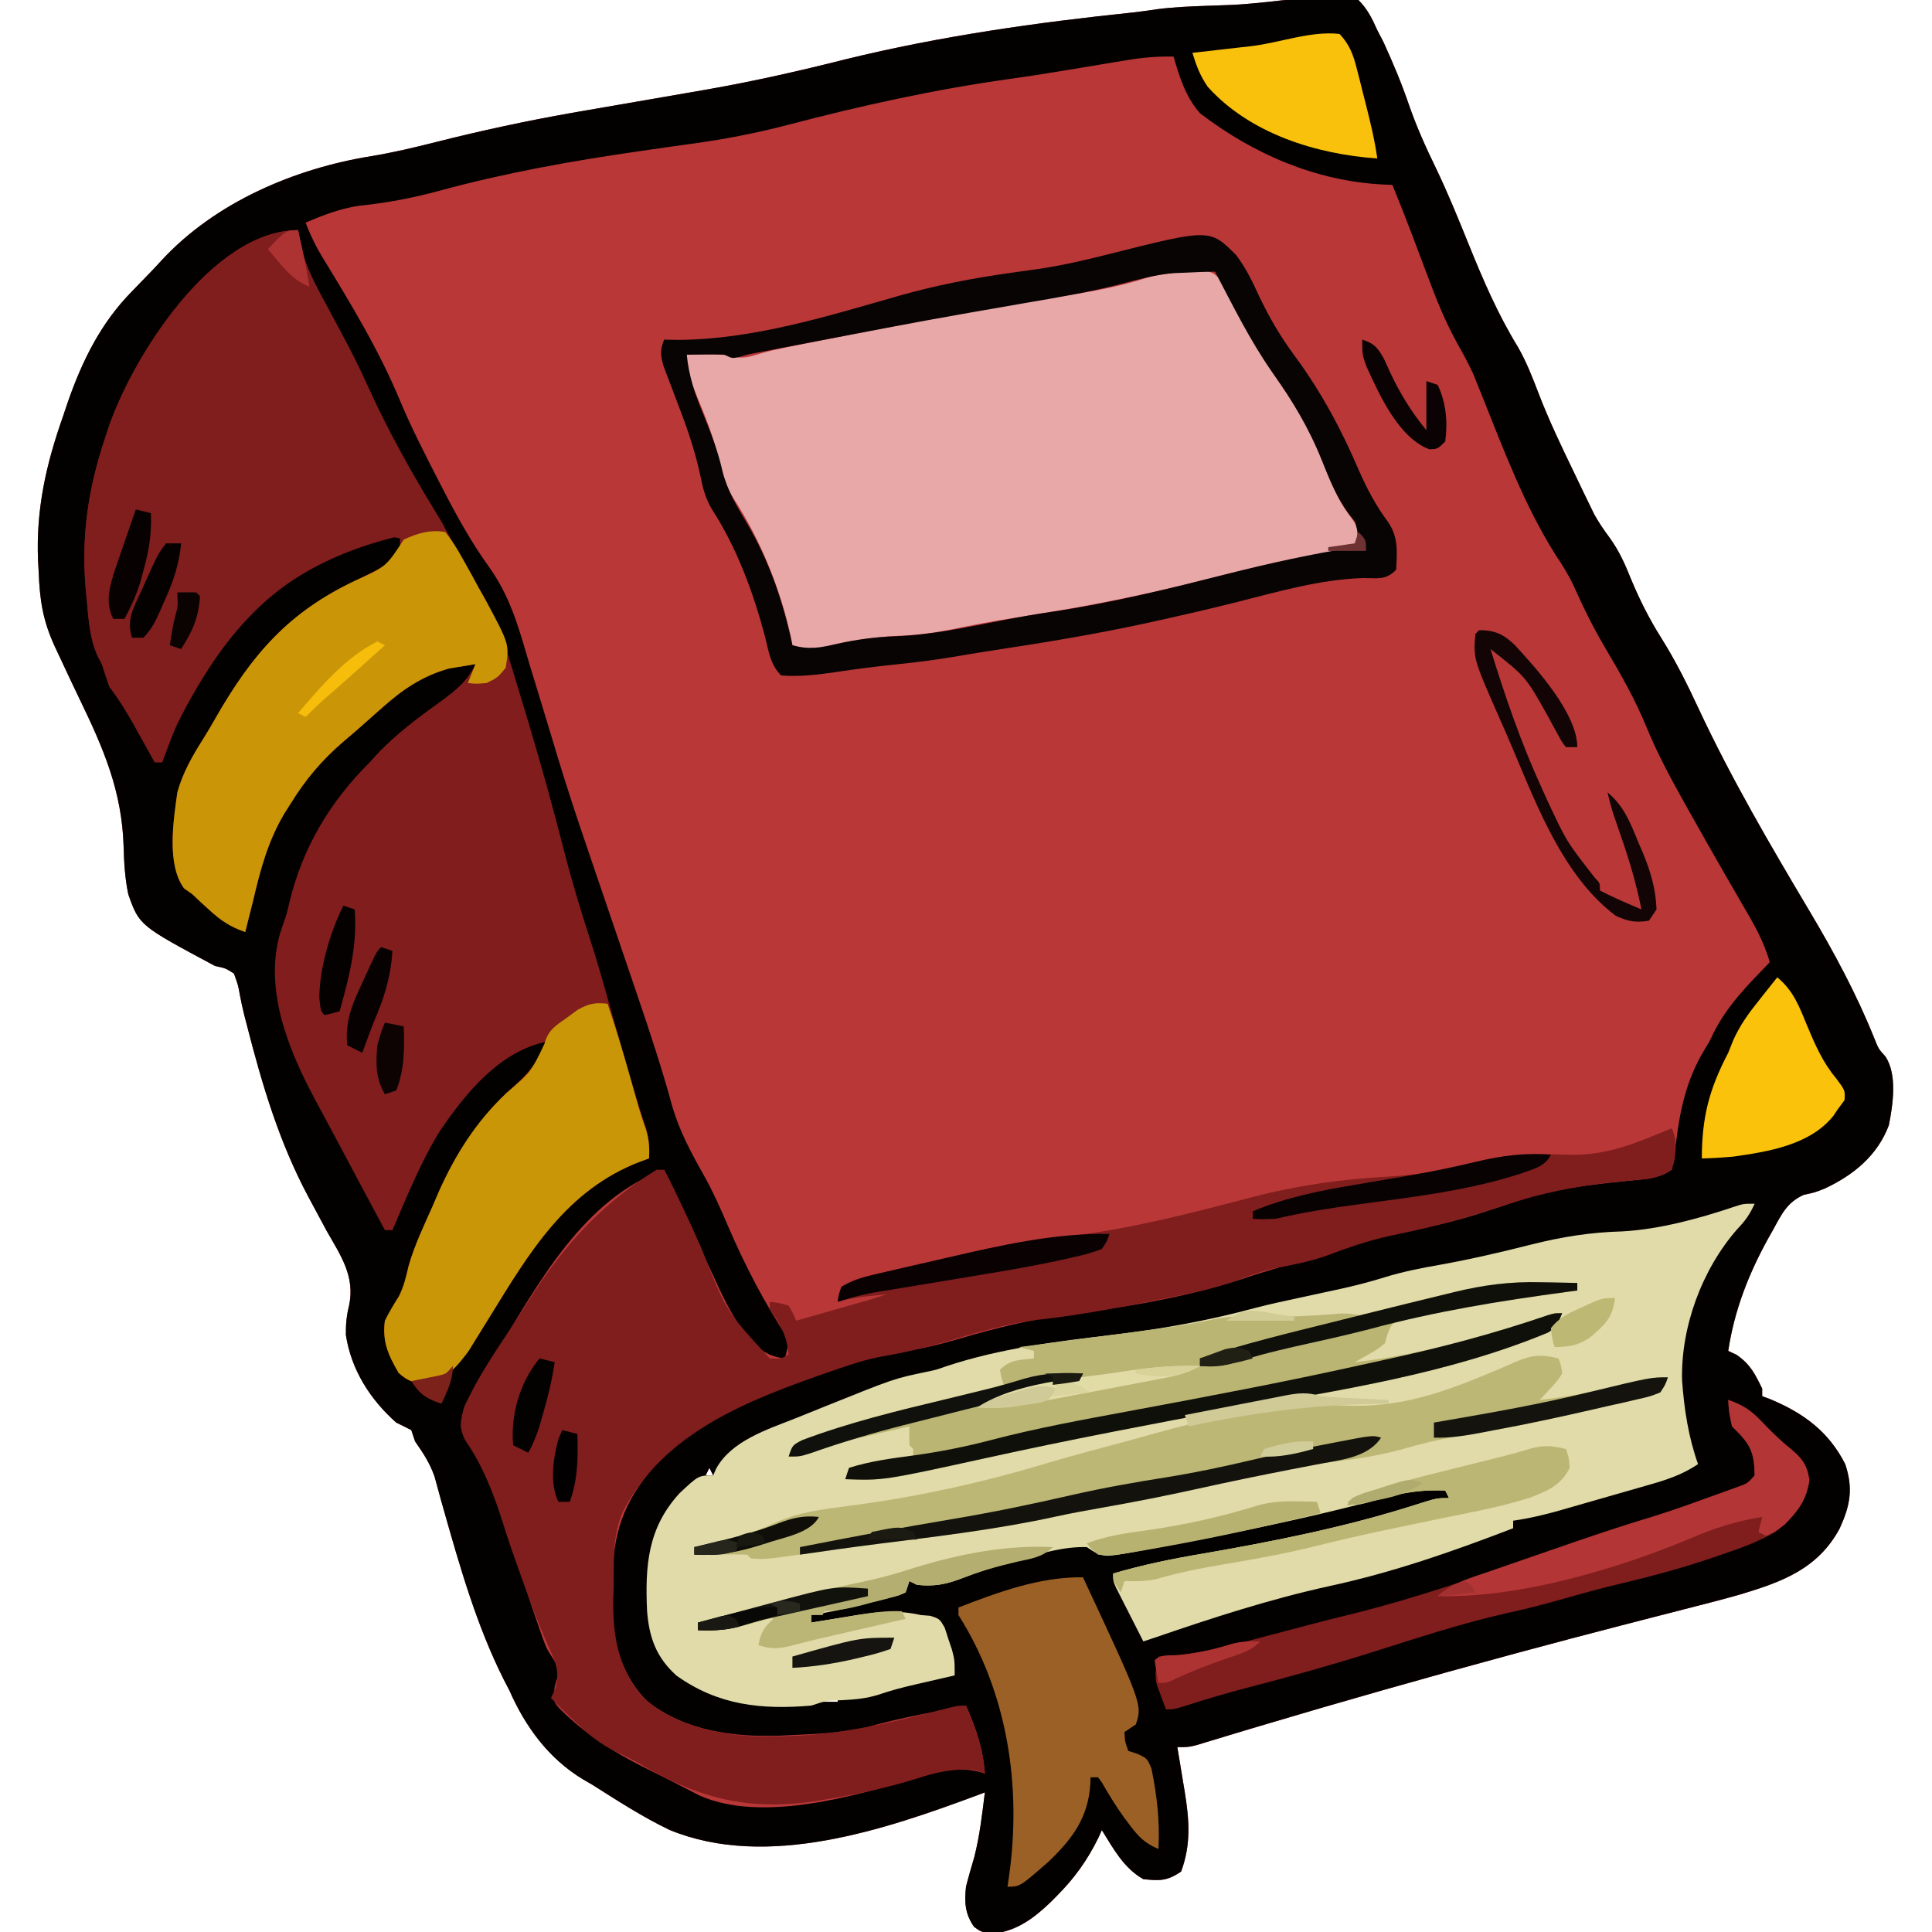 <?xml version="1.0" encoding="UTF-8"?>
<svg version="1.1" xmlns="http://www.w3.org/2000/svg" width="512" height="512">
<path d="M0 0 C0.876 -0.063 1.752 -0.125 2.654 -0.189 C5.261 -0.255 7.315 -0.196 9.812 0.562 C12.187 2.916 13.46 5.532 14.812 8.562 C15.617 10.113 15.617 10.113 16.438 11.695 C18.952 17.167 21.236 22.614 23.188 28.312 C25.216 34.167 27.671 39.628 30.378 45.184 C33.545 51.781 36.287 58.537 39.03 65.317 C42.853 74.762 46.746 83.823 52.086 92.535 C54.322 96.456 55.922 100.54 57.525 104.743 C60.26 111.872 63.537 118.728 66.862 125.598 C67.741 127.415 68.611 129.237 69.48 131.059 C69.982 132.091 70.483 133.124 71 134.188 C71.427 135.067 71.853 135.946 72.293 136.852 C73.524 139.048 74.787 140.922 76.285 142.93 C78.85 146.447 80.46 150.036 82.062 154.062 C84.348 159.545 86.894 164.604 90.062 169.625 C93.844 175.652 96.941 181.862 99.938 188.312 C108.596 206.845 118.917 224.478 129.375 242.041 C135.843 252.929 141.754 263.876 146.488 275.637 C147.646 278.541 147.646 278.541 149.457 280.531 C152.662 285.334 151.46 293.289 150.379 298.754 C147.362 306.829 140.898 312.051 133.34 315.555 C130.812 316.562 130.812 316.562 127.82 317.207 C123.432 319.185 122.006 322.252 119.75 326.375 C119.319 327.138 118.888 327.901 118.443 328.688 C113.197 338.18 109.442 347.786 107.812 358.562 C108.555 358.913 109.297 359.264 110.062 359.625 C113.707 362.193 114.854 364.573 116.812 368.562 C116.812 369.223 116.812 369.882 116.812 370.562 C117.525 370.829 118.238 371.096 118.973 371.371 C127.809 375.078 134.432 379.935 138.812 388.562 C140.988 395.089 140.127 399.548 137.312 405.688 C131.499 416.41 121.938 419.839 110.665 423.204 C105.798 424.57 100.902 425.825 96.001 427.068 C92.285 428.011 88.573 428.972 84.861 429.932 C82.952 430.426 81.042 430.919 79.132 431.411 C70.177 433.719 61.24 436.088 52.312 438.5 C51.201 438.8 51.201 438.8 50.068 439.106 C27.723 445.157 5.443 451.478 -16.738 458.102 C-18.003 458.479 -19.267 458.857 -20.57 459.246 C-22.868 459.935 -25.166 460.629 -27.461 461.329 C-28.453 461.628 -29.444 461.926 -30.465 462.234 C-31.737 462.623 -31.737 462.623 -33.035 463.019 C-35.188 463.562 -35.188 463.562 -38.188 463.562 C-37.971 464.853 -37.754 466.143 -37.531 467.473 C-37.25 469.19 -36.968 470.908 -36.688 472.625 C-36.544 473.473 -36.401 474.32 -36.254 475.193 C-35.038 482.691 -34.477 489.288 -37.188 496.562 C-40.925 499.054 -42.761 499.02 -47.188 498.562 C-52.366 495.657 -55.125 490.488 -58.188 485.562 C-58.481 486.217 -58.775 486.872 -59.078 487.547 C-62.027 493.546 -65.433 498.302 -70.125 503 C-70.615 503.495 -71.104 503.991 -71.608 504.501 C-76.071 508.816 -80.622 512.263 -86.938 513 C-90.188 512.562 -90.188 512.562 -92.062 511.188 C-94.478 507.699 -94.62 504.696 -94.188 500.562 C-93.528 497.916 -92.757 495.312 -91.988 492.695 C-90.551 487.07 -89.902 481.317 -89.188 475.562 C-89.796 475.793 -90.404 476.024 -91.031 476.262 C-115.755 485.46 -146.985 496.089 -172.699 485.531 C-179.848 482.124 -186.501 477.785 -193.188 473.562 C-194.016 473.08 -194.845 472.598 -195.699 472.102 C-204.795 466.609 -210.959 458.171 -215.188 448.562 C-215.673 447.624 -216.159 446.686 -216.66 445.719 C-223.908 431.321 -228.344 415.654 -232.73 400.188 C-232.951 399.413 -233.171 398.638 -233.398 397.839 C-233.952 395.858 -234.487 393.87 -235.02 391.883 C-236.277 388.308 -238.018 385.652 -240.188 382.562 C-240.683 381.077 -240.683 381.077 -241.188 379.562 C-242.51 378.874 -243.845 378.211 -245.188 377.562 C-252.077 371.453 -257.132 363.556 -258.523 354.336 C-258.576 351.714 -258.354 349.216 -257.706 346.672 C-256.006 338.839 -259.846 333.404 -263.625 326.75 C-264.941 324.336 -266.237 321.911 -267.531 319.484 C-267.852 318.887 -268.173 318.289 -268.503 317.673 C-276.195 303.258 -280.7 288.103 -284.742 272.328 C-284.997 271.339 -285.252 270.349 -285.515 269.33 C-285.937 267.594 -286.321 265.848 -286.649 264.092 C-287.066 261.692 -287.066 261.692 -288.188 258.562 C-290.437 257.139 -290.437 257.139 -293.188 256.562 C-313.264 245.818 -313.264 245.818 -316.188 237.562 C-317.075 233.316 -317.311 229.208 -317.426 224.89 C-317.871 210.142 -322.8 198.822 -329.144 185.726 C-330.812 182.268 -332.438 178.791 -334.062 175.312 C-334.617 174.132 -335.171 172.951 -335.742 171.734 C-338.849 164.916 -339.651 159.588 -339.938 152.125 C-340.021 150.618 -340.021 150.618 -340.105 149.08 C-340.671 135.585 -337.981 123.606 -333.5 110.938 C-332.886 109.108 -332.886 109.108 -332.26 107.242 C-328.417 96.193 -323.474 86.128 -315.188 77.75 C-314.664 77.205 -314.141 76.66 -313.601 76.099 C-312.581 75.04 -311.557 73.986 -310.527 72.937 C-309.433 71.815 -308.37 70.663 -307.316 69.504 C-293.051 54.1 -271.969 45.165 -251.682 41.93 C-245.962 40.976 -240.38 39.656 -234.759 38.234 C-222.765 35.206 -210.761 32.606 -198.578 30.465 C-197.878 30.342 -197.178 30.219 -196.456 30.092 C-191.452 29.215 -186.445 28.356 -181.438 27.5 C-175.712 26.519 -169.987 25.532 -164.266 24.527 C-163.575 24.406 -162.884 24.285 -162.172 24.16 C-149.977 22.007 -137.968 19.275 -125.962 16.241 C-100.905 10.113 -75.481 6.517 -49.851 3.86 C-47.76 3.626 -45.677 3.331 -43.598 3.012 C-38.825 2.383 -34.058 2.238 -29.25 2.062 C-21.672 1.811 -21.672 1.811 -14.133 1.066 C-9.413 0.464 -4.754 0.152 0 0 Z M-162.188 389.562 C-162.518 390.223 -162.847 390.882 -163.188 391.562 C-162.528 391.562 -161.868 391.562 -161.188 391.562 C-161.518 390.902 -161.847 390.243 -162.188 389.562 Z M-133.188 450.562 C-133.188 450.892 -133.188 451.223 -133.188 451.562 C-131.537 451.562 -129.887 451.562 -128.188 451.562 C-128.188 451.233 -128.188 450.902 -128.188 450.562 C-129.838 450.562 -131.488 450.562 -133.188 450.562 Z " fill="#B93737" transform="translate(350.188,-0.562)"/>
<path d="M0 0 C0.876 -0.063 1.752 -0.125 2.654 -0.189 C5.261 -0.255 7.315 -0.196 9.812 0.562 C12.187 2.916 13.46 5.532 14.812 8.562 C15.617 10.113 15.617 10.113 16.438 11.695 C18.952 17.167 21.236 22.614 23.188 28.312 C25.216 34.167 27.671 39.628 30.378 45.184 C33.545 51.781 36.287 58.537 39.03 65.317 C42.853 74.762 46.746 83.823 52.086 92.535 C54.322 96.456 55.922 100.54 57.525 104.743 C60.26 111.872 63.537 118.728 66.862 125.598 C67.741 127.415 68.611 129.237 69.48 131.059 C69.982 132.091 70.483 133.124 71 134.188 C71.427 135.067 71.853 135.946 72.293 136.852 C73.524 139.048 74.787 140.922 76.285 142.93 C78.85 146.447 80.46 150.036 82.062 154.062 C84.348 159.545 86.894 164.604 90.062 169.625 C93.844 175.652 96.941 181.862 99.938 188.312 C108.596 206.845 118.917 224.478 129.375 242.041 C135.843 252.929 141.754 263.876 146.488 275.637 C147.646 278.541 147.646 278.541 149.457 280.531 C152.662 285.334 151.46 293.289 150.379 298.754 C147.362 306.829 140.898 312.051 133.34 315.555 C130.812 316.562 130.812 316.562 127.82 317.207 C123.432 319.185 122.006 322.252 119.75 326.375 C119.319 327.138 118.888 327.901 118.443 328.688 C113.197 338.18 109.442 347.786 107.812 358.562 C108.555 358.913 109.297 359.264 110.062 359.625 C113.707 362.193 114.854 364.573 116.812 368.562 C116.812 369.223 116.812 369.882 116.812 370.562 C117.525 370.829 118.238 371.096 118.973 371.371 C127.809 375.078 134.432 379.935 138.812 388.562 C140.988 395.089 140.127 399.548 137.312 405.688 C131.499 416.41 121.938 419.839 110.665 423.204 C105.798 424.57 100.902 425.825 96.001 427.068 C92.285 428.011 88.573 428.972 84.861 429.932 C82.952 430.426 81.042 430.919 79.132 431.411 C70.177 433.719 61.24 436.088 52.312 438.5 C51.201 438.8 51.201 438.8 50.068 439.106 C27.723 445.157 5.443 451.478 -16.738 458.102 C-18.003 458.479 -19.267 458.857 -20.57 459.246 C-22.868 459.935 -25.166 460.629 -27.461 461.329 C-28.453 461.628 -29.444 461.926 -30.465 462.234 C-31.737 462.623 -31.737 462.623 -33.035 463.019 C-35.188 463.562 -35.188 463.562 -38.188 463.562 C-37.971 464.853 -37.754 466.143 -37.531 467.473 C-37.25 469.19 -36.968 470.908 -36.688 472.625 C-36.544 473.473 -36.401 474.32 -36.254 475.193 C-35.038 482.691 -34.477 489.288 -37.188 496.562 C-40.925 499.054 -42.761 499.02 -47.188 498.562 C-52.366 495.657 -55.125 490.488 -58.188 485.562 C-58.481 486.217 -58.775 486.872 -59.078 487.547 C-62.027 493.546 -65.433 498.302 -70.125 503 C-70.615 503.495 -71.104 503.991 -71.608 504.501 C-76.071 508.816 -80.622 512.263 -86.938 513 C-90.188 512.562 -90.188 512.562 -92.062 511.188 C-94.478 507.699 -94.62 504.696 -94.188 500.562 C-93.528 497.916 -92.757 495.312 -91.988 492.695 C-90.551 487.07 -89.902 481.317 -89.188 475.562 C-89.796 475.793 -90.404 476.024 -91.031 476.262 C-115.755 485.46 -146.985 496.089 -172.699 485.531 C-179.848 482.124 -186.501 477.785 -193.188 473.562 C-194.016 473.08 -194.845 472.598 -195.699 472.102 C-204.795 466.609 -210.959 458.171 -215.188 448.562 C-215.673 447.624 -216.159 446.686 -216.66 445.719 C-223.908 431.321 -228.344 415.654 -232.73 400.188 C-232.951 399.413 -233.171 398.638 -233.398 397.839 C-233.952 395.858 -234.487 393.87 -235.02 391.883 C-236.277 388.308 -238.018 385.652 -240.188 382.562 C-240.683 381.077 -240.683 381.077 -241.188 379.562 C-242.51 378.874 -243.845 378.211 -245.188 377.562 C-252.077 371.453 -257.132 363.556 -258.523 354.336 C-258.576 351.714 -258.354 349.216 -257.706 346.672 C-256.006 338.839 -259.846 333.404 -263.625 326.75 C-264.941 324.336 -266.237 321.911 -267.531 319.484 C-267.852 318.887 -268.173 318.289 -268.503 317.673 C-276.195 303.258 -280.7 288.103 -284.742 272.328 C-284.997 271.339 -285.252 270.349 -285.515 269.33 C-285.937 267.594 -286.321 265.848 -286.649 264.092 C-287.066 261.692 -287.066 261.692 -288.188 258.562 C-290.437 257.139 -290.437 257.139 -293.188 256.562 C-313.264 245.818 -313.264 245.818 -316.188 237.562 C-317.075 233.316 -317.311 229.208 -317.426 224.89 C-317.871 210.142 -322.8 198.822 -329.144 185.726 C-330.812 182.268 -332.438 178.791 -334.062 175.312 C-334.617 174.132 -335.171 172.951 -335.742 171.734 C-338.849 164.916 -339.651 159.588 -339.938 152.125 C-340.021 150.618 -340.021 150.618 -340.105 149.08 C-340.671 135.585 -337.981 123.606 -333.5 110.938 C-332.886 109.108 -332.886 109.108 -332.26 107.242 C-328.417 96.193 -323.474 86.128 -315.188 77.75 C-314.664 77.205 -314.141 76.66 -313.601 76.099 C-312.581 75.04 -311.557 73.986 -310.527 72.937 C-309.433 71.815 -308.37 70.663 -307.316 69.504 C-293.051 54.1 -271.969 45.165 -251.682 41.93 C-245.962 40.976 -240.38 39.656 -234.759 38.234 C-222.765 35.206 -210.761 32.606 -198.578 30.465 C-197.878 30.342 -197.178 30.219 -196.456 30.092 C-191.452 29.215 -186.445 28.356 -181.438 27.5 C-175.712 26.519 -169.987 25.532 -164.266 24.527 C-163.575 24.406 -162.884 24.285 -162.172 24.16 C-149.977 22.007 -137.968 19.275 -125.962 16.241 C-100.905 10.113 -75.481 6.517 -49.851 3.86 C-47.76 3.626 -45.677 3.331 -43.598 3.012 C-38.825 2.383 -34.058 2.238 -29.25 2.062 C-21.672 1.811 -21.672 1.811 -14.133 1.066 C-9.413 0.464 -4.754 0.152 0 0 Z M-51.641 16.516 C-52.886 16.72 -54.13 16.925 -55.413 17.136 C-56.755 17.361 -58.096 17.587 -59.438 17.812 C-62.26 18.282 -65.083 18.749 -67.906 19.215 C-68.614 19.332 -69.321 19.449 -70.05 19.57 C-74.287 20.267 -78.528 20.911 -82.781 21.504 C-102.503 24.271 -121.972 28.552 -141.231 33.617 C-149.866 35.879 -158.421 37.522 -167.266 38.714 C-170.967 39.216 -174.663 39.753 -178.359 40.285 C-179.105 40.392 -179.851 40.499 -180.619 40.609 C-198.677 43.205 -216.364 46.378 -233.974 51.18 C-241.038 53.087 -247.786 54.349 -255.066 55.098 C-260.045 55.839 -264.577 57.588 -269.188 59.562 C-267.896 63.004 -266.395 66.055 -264.465 69.18 C-257.005 81.411 -249.54 93.738 -244.064 107 C-241.024 114.215 -237.454 121.167 -233.875 128.125 C-233.547 128.765 -233.218 129.404 -232.88 130.063 C-229.176 137.241 -225.358 144.185 -220.625 150.75 C-215.698 157.664 -213.268 164.895 -210.929 173.005 C-210.118 175.801 -209.268 178.582 -208.41 181.363 C-207.228 185.204 -206.056 189.047 -204.898 192.895 C-204.328 194.784 -203.758 196.673 -203.188 198.562 C-202.904 199.504 -202.621 200.446 -202.329 201.417 C-199.932 209.303 -197.352 217.12 -194.688 224.919 C-193.954 227.071 -193.221 229.225 -192.49 231.378 C-190.413 237.492 -188.331 243.604 -186.247 249.715 C-184.716 254.206 -183.189 258.698 -181.664 263.191 C-181.418 263.916 -181.172 264.641 -180.918 265.387 C-177.766 274.677 -174.702 283.981 -172.113 293.447 C-170.19 300.268 -166.941 306.209 -163.473 312.355 C-161.097 316.617 -159.162 321.015 -157.25 325.5 C-152.768 335.918 -147.485 346.116 -141.188 355.562 C-141.562 358.25 -141.562 358.25 -142.188 360.562 C-147.724 359.915 -149.715 357.437 -153.189 353.312 C-156.642 348.561 -159.023 343.396 -161.438 338.062 C-162.192 336.448 -162.192 336.448 -162.961 334.801 C-165.485 329.375 -167.938 323.919 -170.344 318.44 C-171.543 315.772 -172.853 313.165 -174.188 310.562 C-195.452 318.149 -207.644 340.816 -218.626 358.981 C-219.693 360.745 -220.767 362.505 -221.846 364.261 C-222.378 365.131 -222.909 366.002 -223.457 366.898 C-223.934 367.675 -224.41 368.451 -224.902 369.251 C-227.421 373.614 -227.421 373.614 -228.031 378.465 C-227.086 380.815 -225.926 383.01 -224.712 385.231 C-218.651 396.434 -215.036 408.439 -211.166 420.529 C-209.933 424.352 -208.644 428.148 -207.312 431.938 C-206.964 432.935 -206.616 433.933 -206.258 434.961 C-205.233 437.65 -205.233 437.65 -203.535 440.254 C-202.188 442.562 -202.188 442.562 -202.5 445.125 C-202.727 445.929 -202.954 446.734 -203.188 447.562 C-203.595 451.495 -203.595 451.495 -201.5 453.746 C-194.059 460.998 -186.649 465.461 -177.355 470.008 C-175.202 471.065 -173.059 472.144 -170.926 473.242 C-169.354 474.05 -169.354 474.05 -167.75 474.875 C-166.803 475.366 -165.855 475.857 -164.879 476.363 C-148.3 483.75 -123.733 476.523 -107.262 471.707 C-100.908 469.876 -95.65 468.408 -89.188 470.562 C-89.677 463.952 -91.522 458.613 -94.188 452.562 C-96.337 452.985 -98.486 453.407 -100.635 453.833 C-102.482 454.198 -104.33 454.562 -106.177 454.923 C-110.952 455.869 -115.623 456.936 -120.312 458.25 C-126.913 459.814 -133.559 460.075 -140.312 460.375 C-141.958 460.455 -141.958 460.455 -143.637 460.536 C-155.941 460.948 -168.482 459.273 -178.5 451.562 C-184.819 445.386 -187.404 437.312 -187.816 428.617 C-187.82 426.224 -187.798 423.83 -187.75 421.438 C-187.761 420.24 -187.772 419.042 -187.783 417.809 C-187.681 405.333 -183.783 396.639 -175.363 387.605 C-158.248 371.077 -130.35 361.685 -107.281 358.117 C-102 357.171 -96.9 355.611 -91.75 354.125 C-82.915 351.661 -74.275 349.764 -65.18 348.623 C-49.3 346.62 -33.335 343.816 -18.188 338.562 C-16.42 338.011 -14.649 337.469 -12.875 336.938 C-12.068 336.695 -11.261 336.453 -10.43 336.203 C-8.468 335.643 -6.485 335.159 -4.5 334.688 C-0.694 333.778 2.934 332.484 6.625 331.188 C12.432 329.176 18.223 327.75 24.25 326.562 C30.328 325.363 36.226 323.962 42.125 322.062 C42.785 321.851 43.445 321.64 44.125 321.422 C47.105 320.46 50.075 319.473 53.039 318.461 C62.005 315.603 70.938 314.541 80.283 313.601 C81.327 313.493 82.37 313.385 83.445 313.273 C84.383 313.184 85.32 313.094 86.286 313.001 C88.86 312.554 90.637 312.007 92.812 310.562 C93.634 307.604 93.634 307.604 93.875 304.125 C94.975 294.848 96.666 286.79 101.516 278.73 C102.831 276.6 102.831 276.6 103.859 274.426 C107.527 267.023 113.127 261.448 118.812 255.562 C117.253 249.964 114.544 245.346 111.625 240.375 C110.543 238.503 109.462 236.631 108.383 234.758 C107.807 233.76 107.231 232.763 106.638 231.735 C103.392 226.092 100.179 220.431 97 214.75 C96.675 214.169 96.349 213.587 96.014 212.988 C92.399 206.507 88.94 200.057 86.125 193.188 C83.092 185.806 79.233 179.037 75.161 172.18 C72.058 166.919 69.422 161.606 66.952 156.02 C65.568 153.035 63.896 150.355 62.062 147.625 C53.845 134.607 48.305 119.815 42.613 105.559 C42.205 104.549 41.796 103.54 41.375 102.5 C41.026 101.622 40.676 100.744 40.316 99.84 C38.992 96.954 37.534 94.269 35.973 91.508 C32.594 85.383 30.114 79.05 27.688 72.5 C26.852 70.28 26.016 68.06 25.18 65.84 C24.785 64.787 24.39 63.733 23.983 62.648 C22.319 58.262 20.577 53.909 18.812 49.562 C17.918 49.525 17.023 49.488 16.102 49.449 C-1.586 48.488 -18.08 41.375 -32.188 30.562 C-36.033 26.14 -37.561 21.106 -39.188 15.562 C-43.463 15.464 -47.425 15.812 -51.641 16.516 Z M-162.188 389.562 C-162.518 390.223 -162.847 390.882 -163.188 391.562 C-162.528 391.562 -161.868 391.562 -161.188 391.562 C-161.518 390.902 -161.847 390.243 -162.188 389.562 Z M-133.188 450.562 C-133.188 450.892 -133.188 451.223 -133.188 451.562 C-131.537 451.562 -129.887 451.562 -128.188 451.562 C-128.188 451.233 -128.188 450.902 -128.188 450.562 C-129.838 450.562 -131.488 450.562 -133.188 450.562 Z " fill="#030100" transform="translate(350.188,-0.562)"/>
<path d="M0 0 C0.202 1.235 0.405 2.47 0.613 3.742 C2.028 10.086 5.102 15.454 8.188 21.125 C9.375 23.353 10.56 25.582 11.742 27.812 C12.309 28.88 12.876 29.947 13.46 31.047 C15.36 34.691 17.121 38.381 18.812 42.125 C23.776 52.979 29.501 63.318 35.708 73.505 C38.726 78.477 41.506 83.551 44.199 88.707 C45.217 90.567 46.264 92.414 47.403 94.202 C51.365 100.454 53.82 106.551 55.938 113.625 C56.272 114.709 56.607 115.793 56.953 116.91 C57.984 120.269 58.995 123.633 60 127 C60.311 128.031 60.622 129.062 60.943 130.125 C64.493 141.915 67.75 153.758 70.797 165.688 C72.805 173.462 75.164 181.092 77.633 188.73 C79.585 194.774 81.287 200.885 83 207 C83.996 210.522 84.997 214.042 86 217.562 C86.256 218.465 86.512 219.367 86.776 220.296 C88.509 226.375 90.351 232.404 92.336 238.406 C93.012 241.047 93.128 243.287 93 246 C92.25 246.268 91.5 246.536 90.727 246.812 C71.097 254.328 61.362 270.788 50.831 287.899 C50.046 289.175 49.256 290.448 48.463 291.719 C47.38 293.455 46.309 295.198 45.238 296.941 C42.434 300.774 39.508 304.241 34.805 305.664 C31.131 305.59 29.354 305.326 26.625 302.812 C23.9 298.097 22.256 294.526 23 289 C24.122 286.756 25.358 284.651 26.711 282.539 C28.06 279.881 28.628 277.337 29.298 274.449 C30.86 268.997 33.33 263.861 35.625 258.688 C36.121 257.528 36.618 256.368 37.129 255.174 C41.575 245.111 47.163 236.267 55.188 228.688 C61.763 222.649 61.763 222.649 66 215 C53.303 217.645 44.445 228.621 37.438 238.938 C32.421 247.146 28.796 256.18 25 265 C24.34 265 23.68 265 23 265 C18.643 256.881 14.3 248.756 9.984 240.615 C8.116 237.094 6.234 233.581 4.332 230.078 C-2.662 216.976 -9.067 201.12 -4.75 186.25 C-4.469 185.422 -4.188 184.595 -3.898 183.742 C-2.944 180.949 -2.944 180.949 -2.227 177.82 C1.341 163.388 8.477 151.485 19 141 C19.576 140.364 20.152 139.729 20.746 139.074 C25.921 133.507 31.964 129.104 38.098 124.655 C41.975 121.791 44.897 119.48 47 115 C45.497 115.234 43.998 115.488 42.5 115.75 C41.247 115.959 41.247 115.959 39.969 116.172 C32.904 118.143 27.528 121.839 22.125 126.688 C21.524 127.217 20.923 127.747 20.304 128.292 C19.096 129.36 17.89 130.43 16.688 131.504 C15.185 132.836 13.655 134.137 12.121 135.434 C6.341 140.384 1.988 145.523 -2 152 C-2.535 152.842 -3.07 153.684 -3.621 154.551 C-8.043 161.993 -10.051 169.642 -12 178 C-12.414 179.647 -12.83 181.293 -13.25 182.938 C-13.498 183.948 -13.745 184.959 -14 186 C-17.937 184.653 -20.511 182.938 -23.562 180.125 C-24.678 179.108 -24.678 179.108 -25.816 178.07 C-26.897 177.046 -26.897 177.046 -28 176 C-28.736 175.477 -29.472 174.953 -30.23 174.414 C-34.883 168.066 -33.04 156.428 -32 149 C-30.583 143.828 -28.035 139.364 -25.176 134.862 C-23.976 132.961 -22.856 131.029 -21.746 129.074 C-12.149 112.324 -2.438 101.183 15.168 92.859 C18.908 91.065 22.504 89.242 26 87 C27.052 83.873 27.052 83.873 27 81 C5.635 86.13 -11.188 96.18 -23 115 C-30.904 127.406 -30.904 127.406 -36 141 C-36.66 141 -37.32 141 -38 141 C-38.615 139.891 -39.23 138.783 -39.863 137.641 C-40.68 136.177 -41.496 134.713 -42.312 133.25 C-42.717 132.52 -43.121 131.791 -43.537 131.039 C-45.514 127.503 -47.542 124.227 -50 121 C-50.704 119.013 -51.371 117.012 -52 115 C-52.326 114.384 -52.652 113.768 -52.988 113.133 C-55.238 108.391 -55.522 103.168 -56 98 C-56.087 97.136 -56.174 96.272 -56.263 95.382 C-57.528 80.84 -55.604 68.33 -51 54.625 C-50.771 53.932 -50.542 53.239 -50.307 52.525 C-44.043 33.882 -22.844 0 0 0 Z " fill="#811D1D" transform="translate(79,61)"/>
<path d="M0 0 C-1.306 2.857 -2.387 4.406 -4.625 6.75 C-13.997 17.435 -19.616 32.788 -19.23 46.875 C-18.668 54.505 -17.565 61.779 -15 69 C-19.311 71.928 -23.636 73.266 -28.59 74.664 C-29.823 75.02 -29.823 75.02 -31.081 75.384 C-32.814 75.883 -34.548 76.379 -36.283 76.871 C-38.927 77.622 -41.568 78.384 -44.209 79.148 C-45.898 79.633 -47.588 80.118 -49.277 80.602 C-50.454 80.941 -50.454 80.941 -51.655 81.287 C-55.753 82.446 -59.774 83.397 -64 84 C-64 84.66 -64 85.32 -64 86 C-80.15 92.218 -95.911 97.719 -112.837 101.365 C-128.533 104.811 -143.817 109.786 -159 115 C-159.99 115.33 -160.98 115.66 -162 116 C-163.338 113.377 -164.671 110.752 -166 108.125 C-166.382 107.379 -166.763 106.632 -167.156 105.863 C-167.517 105.148 -167.878 104.432 -168.25 103.695 C-168.753 102.706 -168.753 102.706 -169.266 101.696 C-170 100 -170 100 -170 98 C-162.067 95.66 -154.152 94.05 -146 92.688 C-127.092 89.404 -108.305 85.661 -90 79.828 C-84.261 78 -84.261 78 -81 78 C-81.33 77.34 -81.66 76.68 -82 76 C-87.328 75.848 -91.694 76.206 -96.875 77.625 C-98.295 77.998 -99.716 78.369 -101.137 78.738 C-102.301 79.043 -102.301 79.043 -103.49 79.354 C-119.471 83.467 -135.607 86.791 -151.812 89.875 C-153.041 90.111 -153.041 90.111 -154.294 90.351 C-156.639 90.8 -158.985 91.241 -161.332 91.68 C-162.033 91.814 -162.734 91.948 -163.456 92.086 C-172.793 93.805 -172.793 93.805 -177 91 C-183.048 90.82 -189.115 92.644 -194.875 94.312 C-195.657 94.533 -196.438 94.753 -197.243 94.979 C-201.641 96.24 -205.919 97.659 -210.188 99.312 C-214.391 100.916 -217.522 101.476 -222 101 C-222.66 100.67 -223.32 100.34 -224 100 C-224.495 101.485 -224.495 101.485 -225 103 C-226.762 103.784 -226.762 103.784 -229.043 104.352 C-229.87 104.563 -230.697 104.774 -231.549 104.992 C-232.42 105.201 -233.29 105.41 -234.188 105.625 C-235.039 105.842 -235.89 106.058 -236.768 106.281 C-241.157 107.381 -245.52 108.34 -250 109 C-250 109.66 -250 110.32 -250 111 C-249.176 110.864 -249.176 110.864 -248.335 110.725 C-245.828 110.312 -243.32 109.906 -240.812 109.5 C-239.948 109.357 -239.084 109.214 -238.193 109.066 C-232.154 108.095 -227.016 107.646 -221 109 C-219.757 109.101 -219.757 109.101 -218.488 109.203 C-216 110 -216 110 -214.637 112.363 C-214.323 113.337 -214.01 114.31 -213.688 115.312 C-213.361 116.278 -213.035 117.244 -212.699 118.238 C-212 121 -212 121 -212 125 C-213.736 125.398 -213.736 125.398 -215.508 125.805 C-217.047 126.161 -218.586 126.518 -220.125 126.875 C-221.266 127.136 -221.266 127.136 -222.43 127.402 C-225.739 128.173 -228.922 128.973 -232.133 130.098 C-235.394 131.124 -238.341 131.378 -241.75 131.562 C-246.033 131.68 -246.033 131.68 -250 133 C-263.17 134.127 -274.679 132.95 -285.742 125.039 C-291.094 120.205 -292.964 115.012 -293.523 107.875 C-294.047 95.885 -293.362 85.961 -284.926 76.73 C-279.878 72 -279.878 72 -276 72 C-275.737 71.399 -275.474 70.799 -275.203 70.18 C-271.135 62.81 -261.654 59.824 -254.282 56.905 C-251.649 55.861 -249.026 54.793 -246.402 53.727 C-228.022 46.328 -228.022 46.328 -219.402 44.535 C-216.923 44.027 -216.923 44.027 -214.286 43.088 C-199.76 38.279 -184.985 36.506 -169.856 34.721 C-157.019 33.189 -144.715 30.958 -132.234 27.581 C-128.513 26.613 -124.759 25.805 -121 25 C-118.766 24.517 -116.532 24.034 -114.299 23.549 C-112.812 23.226 -111.325 22.905 -109.838 22.588 C-105.84 21.713 -101.94 20.701 -98.031 19.484 C-93.211 18.006 -88.4 17.047 -83.438 16.188 C-75.259 14.718 -67.241 12.852 -59.188 10.812 C-51.001 8.762 -43.557 7.568 -35.121 7.336 C-25.263 6.794 -14.878 3.971 -5.539 0.84 C-3 0 -3 0 0 0 Z " fill="#E0DBA8" transform="translate(465,319)"/>
<path d="M0 0 C1.476 1.786 2.466 3.466 3.486 5.544 C3.866 6.298 4.245 7.053 4.636 7.83 C5.244 9.048 5.244 9.048 5.865 10.29 C9.323 17.08 13.104 23.375 17.49 29.602 C22.566 36.862 26.178 44.316 29.398 52.561 C31.001 56.628 32.537 60.072 35.244 63.528 C37.427 66.727 37.427 66.727 37.064 69.427 C36.854 70.186 36.644 70.945 36.427 71.727 C35.864 71.832 35.3 71.936 34.719 72.043 C24.013 74.051 13.359 76.193 2.794 78.852 C2.051 79.039 1.308 79.226 0.542 79.419 C-0.989 79.805 -2.521 80.191 -4.052 80.577 C-21.115 84.873 -38.186 88.09 -55.574 90.75 C-60.285 91.485 -64.945 92.386 -69.612 93.36 C-74.675 94.399 -79.413 95.092 -84.573 95.227 C-91.412 95.535 -97.71 96.632 -104.366 98.204 C-107.509 98.717 -109.536 98.585 -112.573 97.727 C-112.685 97.105 -112.797 96.482 -112.913 95.841 C-115.621 83.149 -120.898 70.066 -127.948 59.165 C-130.642 54.987 -131.619 51.06 -132.651 46.227 C-134.047 40.928 -136.142 35.927 -138.237 30.87 C-138.537 30.132 -138.837 29.394 -139.147 28.634 C-139.421 27.977 -139.695 27.32 -139.978 26.643 C-140.573 24.727 -140.573 24.727 -140.573 20.727 C-131.272 20.565 -131.272 20.565 -127.885 21.352 C-125.151 21.796 -123.302 21.101 -120.69 20.318 C-116.572 19.169 -112.367 18.413 -108.174 17.591 C-106.657 17.29 -106.657 17.29 -105.108 16.984 C-101.805 16.332 -98.502 15.685 -95.198 15.04 C-94.07 14.818 -92.943 14.597 -91.782 14.369 C-74.381 10.954 -56.952 7.791 -39.444 4.973 C-32.368 3.821 -25.501 2.579 -18.668 0.345 C-15.315 -0.644 -12.125 -0.91 -8.635 -1.148 C-7.368 -1.248 -6.101 -1.349 -4.795 -1.452 C-1.573 -1.273 -1.573 -1.273 0 0 Z " fill="#E8A8A8" transform="translate(322.573,73.273)"/>
<path d="M0 0 C1.223 2.447 1.045 3.792 0.812 6.5 C0.729 7.691 0.729 7.691 0.645 8.906 C0 11 0 11 -1.711 12.089 C-4.294 13.117 -6.494 13.424 -9.262 13.676 C-10.804 13.83 -10.804 13.83 -12.377 13.988 C-14.016 14.149 -14.016 14.149 -15.688 14.312 C-25.561 15.389 -34.611 17.183 -44.008 20.338 C-47.463 21.486 -50.948 22.527 -54.438 23.562 C-55.483 23.876 -55.483 23.876 -56.55 24.195 C-62.465 25.928 -68.442 27.215 -74.471 28.479 C-80.405 29.765 -85.95 31.69 -91.629 33.844 C-96.133 35.389 -100.674 36.292 -105.355 37.129 C-108.464 37.872 -111.222 38.798 -114.199 39.93 C-119.922 42.064 -125.64 43.39 -131.625 44.562 C-132.67 44.773 -133.714 44.984 -134.791 45.2 C-145.816 47.402 -156.813 49.565 -168 50.75 C-176.202 51.771 -183.995 54.089 -191.906 56.437 C-197.735 58.155 -203.465 59.499 -209.454 60.517 C-213.252 61.238 -216.85 62.367 -220.5 63.625 C-221.258 63.884 -222.015 64.142 -222.796 64.409 C-244.251 71.886 -266.874 80.282 -277.906 101.52 C-280.741 107.947 -280.296 114.58 -280.375 121.5 C-280.412 122.717 -280.45 123.934 -280.488 125.188 C-280.577 134.399 -279.231 142.98 -273.117 150.234 C-264.557 158.611 -251.929 161.039 -240.328 161.223 C-238.302 161.19 -236.275 161.136 -234.25 161.062 C-233.157 161.025 -232.064 160.987 -230.938 160.948 C-217.522 160.217 -204.632 156.941 -191.66 153.627 C-189 153 -189 153 -187 153 C-184.334 159.05 -182.49 164.389 -182 171 C-182.99 170.67 -183.98 170.34 -185 170 C-190.403 169.649 -194.855 170.643 -199.938 172.312 C-208.209 174.887 -216.451 176.636 -225 178 C-225.804 178.133 -226.609 178.266 -227.438 178.402 C-245.747 180.934 -258.399 177.284 -274.022 168.108 C-276.033 166.982 -278.078 165.988 -280.16 165 C-283.701 163.258 -286.427 161.157 -289.312 158.438 C-290.134 157.673 -290.955 156.909 -291.801 156.121 C-293.553 154.431 -295.29 152.732 -297 151 C-296.649 150.278 -296.299 149.556 -295.938 148.812 C-294.397 144.19 -295.859 141.228 -297.812 136.98 C-300.078 131.924 -302.001 126.775 -303.875 121.562 C-304.222 120.607 -304.57 119.652 -304.927 118.668 C-306.566 114.131 -308.155 109.589 -309.605 104.988 C-312.207 96.743 -314.832 89.76 -319.777 82.578 C-321.371 79.217 -321.006 77.542 -320 74 C-316.414 65.803 -311.12 58.307 -306.208 50.85 C-304.993 48.989 -303.805 47.112 -302.621 45.23 C-293.672 31.168 -283.323 19.74 -269 11 C-268.34 11 -267.68 11 -267 11 C-263.437 17.884 -260.162 24.836 -257.062 31.938 C-250.618 48.405 -250.618 48.405 -239 61 C-236.131 61.132 -236.131 61.132 -234 60 C-234.479 54.969 -236.115 52.095 -239 48 C-239 47.34 -239 46.68 -239 46 C-236.625 46.25 -236.625 46.25 -234 47 C-232.836 49.047 -232.836 49.047 -232 51 C-228.562 50.022 -225.125 49.042 -221.688 48.062 C-220.711 47.785 -219.735 47.507 -218.729 47.221 C-217.791 46.953 -216.853 46.686 -215.887 46.41 C-214.591 46.041 -214.591 46.041 -213.268 45.664 C-211.501 45.147 -209.747 44.582 -208 44 C-209.417 44.142 -210.834 44.289 -212.25 44.438 C-213.039 44.519 -213.828 44.6 -214.641 44.684 C-216.824 44.976 -218.877 45.421 -221 46 C-220.75 44.125 -220.75 44.125 -220 42 C-217.368 40.433 -214.793 39.583 -211.824 38.887 C-211.008 38.693 -210.192 38.5 -209.351 38.3 C-208.032 37.997 -208.032 37.997 -206.688 37.688 C-205.766 37.473 -204.845 37.259 -203.896 37.038 C-200.932 36.352 -197.966 35.676 -195 35 C-194.023 34.773 -193.046 34.547 -192.04 34.313 C-181.934 31.975 -171.962 29.823 -161.634 28.803 C-144.741 27.019 -128.023 22.7 -111.628 18.374 C-99.394 15.183 -87.665 13.496 -75.039 12.812 C-67.675 12.36 -60.879 11.243 -53.75 9.375 C-45.021 7.092 -36.946 6.579 -27.937 7.009 C-19.324 7.353 -12.283 5.089 -4.375 1.812 C-3.537 1.468 -2.699 1.124 -1.836 0.77 C-1.23 0.516 -0.624 0.262 0 0 Z " fill="#801D1D" transform="translate(443,299)"/>
<path d="M0 0 C0.202 1.235 0.405 2.47 0.613 3.742 C2.028 10.086 5.102 15.454 8.188 21.125 C9.375 23.353 10.56 25.582 11.742 27.812 C12.309 28.88 12.876 29.947 13.46 31.047 C15.36 34.691 17.121 38.381 18.812 42.125 C23.91 53.271 29.8 63.899 36.207 74.342 C39 78.905 39 78.905 39 80 C37.252 80.365 35.502 80.716 33.75 81.062 C32.775 81.26 31.801 81.457 30.797 81.66 C28.073 81.991 26.591 81.681 24 81 C21.235 81.889 18.67 82.879 16 84 C15.087 84.342 14.175 84.683 13.234 85.035 C-11.409 94.551 -24.165 113.908 -35 137 C-35.374 138.323 -35.722 139.654 -36 141 C-36.66 141 -37.32 141 -38 141 C-38.615 139.891 -39.23 138.783 -39.863 137.641 C-40.68 136.177 -41.496 134.713 -42.312 133.25 C-42.717 132.52 -43.121 131.791 -43.537 131.039 C-45.514 127.503 -47.542 124.227 -50 121 C-50.704 119.013 -51.371 117.012 -52 115 C-52.326 114.384 -52.652 113.768 -52.988 113.133 C-55.238 108.391 -55.522 103.168 -56 98 C-56.087 97.136 -56.174 96.272 -56.263 95.382 C-57.528 80.84 -55.604 68.33 -51 54.625 C-50.771 53.932 -50.542 53.239 -50.307 52.525 C-44.043 33.882 -22.844 0 0 0 Z " fill="#801D1D" transform="translate(79,61)"/>
<path d="M0 0 C2.589 3.391 4.339 7.042 6.105 10.906 C8.793 16.54 11.766 21.64 15.48 26.656 C22.53 36.206 27.815 46.061 32.493 56.95 C34.658 61.918 37.049 66.407 40.289 70.777 C43.059 74.774 42.639 78.758 42.418 83.406 C39.56 86.265 37.624 85.574 33.605 85.594 C22.175 85.981 11.364 89.138 0.333 91.931 C-6.903 93.755 -14.17 95.425 -21.457 97.031 C-22.116 97.177 -22.775 97.322 -23.454 97.472 C-37.295 100.502 -51.228 102.774 -65.236 104.889 C-68.469 105.389 -71.693 105.929 -74.918 106.48 C-79.754 107.295 -84.579 107.915 -89.457 108.406 C-95.065 108.994 -100.633 109.682 -106.207 110.531 C-111.084 111.244 -115.661 111.785 -120.582 111.406 C-123.469 108.519 -123.861 105.008 -124.832 101.156 C-127.964 89.316 -132.373 77.381 -139.105 67.074 C-140.741 64.119 -141.365 61.588 -142.02 58.281 C-143.366 52.066 -145.297 46.329 -147.582 40.406 C-148.532 37.931 -149.469 35.453 -150.395 32.969 C-150.834 31.815 -151.274 30.661 -151.727 29.473 C-152.557 26.495 -152.71 25.222 -151.582 22.406 C-150.458 22.429 -149.334 22.453 -148.176 22.477 C-128.121 22.45 -108.194 16.158 -89.082 10.719 C-79.464 7.991 -69.771 6.125 -59.875 4.734 C-58.215 4.5 -56.555 4.266 -54.895 4.031 C-54.06 3.914 -53.225 3.797 -52.365 3.676 C-46.077 2.745 -39.988 1.349 -33.832 -0.219 C-6.966 -6.998 -6.966 -6.998 0 0 Z M-13.145 4.656 C-14.342 4.703 -15.54 4.749 -16.773 4.797 C-21.614 5.241 -26.201 6.538 -30.893 7.763 C-38.963 9.828 -47.136 11.21 -55.341 12.614 C-60.237 13.452 -65.128 14.311 -70.02 15.172 C-71.035 15.35 -72.051 15.529 -73.097 15.713 C-84.968 17.81 -96.807 20.069 -108.645 22.344 C-109.673 22.541 -110.702 22.738 -111.762 22.941 C-114.672 23.499 -117.582 24.06 -120.492 24.621 C-121.357 24.787 -122.221 24.954 -123.112 25.125 C-123.909 25.28 -124.706 25.434 -125.528 25.594 C-126.563 25.794 -126.563 25.794 -127.62 25.998 C-129.622 26.389 -129.622 26.389 -131.71 27.02 C-133.582 27.406 -133.582 27.406 -135.582 26.406 C-137.289 26.336 -138.999 26.322 -140.707 26.344 C-141.617 26.353 -142.527 26.362 -143.465 26.371 C-144.513 26.388 -144.513 26.388 -145.582 26.406 C-145.021 32.138 -143.405 36.856 -141.207 42.156 C-139.197 47.119 -137.322 51.918 -136.145 57.156 C-134.88 62.278 -132.389 66.453 -129.707 70.93 C-123.738 81.026 -120.015 91.945 -117.582 103.406 C-113.226 104.637 -110.139 104.063 -105.77 103.031 C-100.579 101.88 -95.666 101.213 -90.332 101.031 C-80.541 100.646 -71.045 98.574 -61.449 96.707 C-57.338 95.91 -53.235 95.175 -49.09 94.574 C-33.082 92.24 -17.527 88.352 -1.858 84.378 C9.18 81.593 20.171 79.184 31.418 77.406 C32.419 73.924 32.419 73.924 31.484 70.617 C30.988 70.011 30.492 69.405 29.98 68.781 C26.667 64.21 24.721 59.493 22.668 54.281 C19.237 45.714 14.848 38.477 9.52 30.98 C3.681 22.639 -0.856 13.403 -5.582 4.406 C-8.106 4.406 -10.623 4.541 -13.145 4.656 Z " fill="#080404" transform="translate(327.582,67.594)"/>
<path d="M0 0 C1.775 2.26 3.08 4.254 4.438 6.75 C4.823 7.43 5.208 8.11 5.605 8.811 C6.758 10.863 7.88 12.93 9 15 C9.62 16.106 10.24 17.212 10.879 18.352 C17.011 29.789 17.011 29.789 16 36 C13.875 38.562 13.875 38.562 11 40 C8.188 40.25 8.188 40.25 6 40 C6.66 38.35 7.32 36.7 8 35 C6.497 35.234 4.998 35.488 3.5 35.75 C2.665 35.889 1.829 36.028 0.969 36.172 C-6.096 38.143 -11.472 41.839 -16.875 46.688 C-17.476 47.217 -18.077 47.747 -18.696 48.292 C-19.904 49.36 -21.11 50.43 -22.312 51.504 C-23.815 52.836 -25.345 54.137 -26.879 55.434 C-32.659 60.384 -37.012 65.523 -41 72 C-41.535 72.842 -42.07 73.684 -42.621 74.551 C-47.043 81.993 -49.051 89.642 -51 98 C-51.414 99.647 -51.83 101.293 -52.25 102.938 C-52.498 103.948 -52.745 104.959 -53 106 C-56.937 104.653 -59.511 102.938 -62.562 100.125 C-63.306 99.447 -64.05 98.769 -64.816 98.07 C-65.537 97.387 -66.258 96.704 -67 96 C-67.736 95.477 -68.472 94.953 -69.23 94.414 C-73.883 88.066 -72.04 76.428 -71 69 C-69.583 63.828 -67.035 59.364 -64.176 54.862 C-62.976 52.961 -61.856 51.029 -60.746 49.074 C-51.149 32.324 -41.438 21.183 -23.832 12.859 C-15.697 9.19 -15.697 9.19 -11 2 C-7.365 0.304 -3.97 -0.716 0 0 Z " fill="#CA9608" transform="translate(118,141)"/>
<path d="M0 0 C0.684 1.766 0.684 1.766 1 4 C-0.215 5.922 -0.215 5.922 -1.938 7.75 C-2.503 8.364 -3.069 8.977 -3.652 9.609 C-4.097 10.068 -4.542 10.527 -5 11 C1.901 10.273 8.595 8.897 15.375 7.438 C17.528 6.976 19.682 6.516 21.836 6.059 C22.78 5.855 23.724 5.652 24.697 5.443 C27 5 27 5 29 5 C28.376 6.886 28.376 6.886 27 9 C24.349 10.049 24.349 10.049 20.988 10.816 C19.763 11.104 18.537 11.392 17.274 11.688 C15.954 11.98 14.633 12.272 13.312 12.562 C11.972 12.87 10.632 13.178 9.292 13.487 C5.533 14.349 1.768 15.179 -2 16 C-2.846 16.185 -3.692 16.37 -4.563 16.56 C-10.066 17.745 -15.59 18.767 -21.141 19.699 C-22.594 19.945 -24.047 20.191 -25.5 20.438 C-26.219 20.559 -26.937 20.68 -27.678 20.806 C-32.275 21.612 -36.699 22.701 -41.188 24 C-47.02 25.628 -52.679 26.544 -58.688 27.25 C-68.955 28.481 -78.931 30.638 -89 32.938 C-100.694 35.606 -112.363 38.107 -124.188 40.145 C-127.288 40.681 -130.364 41.275 -133.438 41.949 C-148.888 45.319 -164.541 47.153 -180.217 49.133 C-187.711 50.082 -195.193 51.112 -202.669 52.188 C-210.274 53.254 -210.274 53.254 -214 53 C-214.33 52.67 -214.66 52.34 -215 52 C-217.353 51.927 -219.708 51.916 -222.062 51.938 C-223.353 51.947 -224.643 51.956 -225.973 51.965 C-227.471 51.982 -227.471 51.982 -229 52 C-229 51.34 -229 50.68 -229 50 C-227.476 49.654 -227.476 49.654 -225.922 49.301 C-219.462 47.785 -213.326 46.318 -207.312 43.438 C-201.216 40.745 -195.234 39.992 -188.685 39.157 C-170.618 36.846 -153.043 33.032 -135.618 27.775 C-128.26 25.597 -120.83 23.658 -113.421 21.66 C-111.331 21.09 -109.245 20.502 -107.16 19.91 C-103.455 18.872 -99.736 17.917 -96 17 C-95.147 16.784 -94.295 16.568 -93.416 16.346 C-80.848 13.239 -69.566 11.859 -56.625 12.5 C-42.106 13.131 -30.661 9.096 -17.448 3.535 C-16.369 3.085 -16.369 3.085 -15.269 2.626 C-13.922 2.057 -12.582 1.472 -11.25 0.869 C-7.093 -0.921 -4.374 -1.152 0 0 Z " fill="#BDB775" transform="translate(413,360)"/>
<path d="M0 0 C2.24 6.506 4.206 13.063 6.062 19.688 C6.573 21.504 7.085 23.321 7.598 25.137 C7.836 25.983 8.075 26.829 8.321 27.701 C8.881 29.597 9.522 31.469 10.184 33.332 C11.012 36.04 11.165 38.187 11 41 C10.25 41.268 9.5 41.536 8.727 41.812 C-10.903 49.328 -20.638 65.788 -31.169 82.899 C-31.954 84.175 -32.744 85.448 -33.537 86.719 C-34.62 88.455 -35.691 90.198 -36.762 91.941 C-39.566 95.774 -42.492 99.241 -47.195 100.664 C-50.869 100.59 -52.646 100.326 -55.375 97.812 C-58.1 93.097 -59.744 89.526 -59 84 C-57.878 81.756 -56.642 79.651 -55.289 77.539 C-53.94 74.881 -53.372 72.337 -52.702 69.449 C-51.14 63.997 -48.67 58.861 -46.375 53.688 C-45.879 52.528 -45.382 51.368 -44.871 50.174 C-40.425 40.111 -34.837 31.267 -26.812 23.688 C-20.23 18.041 -20.23 18.041 -16.707 10.602 C-15.709 6.929 -13.814 5.862 -10.75 3.688 C-9.796 2.99 -8.842 2.293 -7.859 1.574 C-4.878 -0.067 -3.334 -0.359 0 0 Z " fill="#C99608" transform="translate(161,266)"/>
<path d="M0 0 C0.938 0.014 1.877 0.027 2.844 0.041 C5.105 0.076 7.365 0.124 9.625 0.188 C9.625 0.848 9.625 1.508 9.625 2.188 C8.674 2.318 7.722 2.449 6.742 2.583 C3.134 3.081 -0.472 3.591 -4.077 4.104 C-5.623 4.322 -7.17 4.538 -8.717 4.75 C-16.836 5.863 -24.901 7.119 -32.871 9.047 C-34.078 9.335 -35.285 9.624 -36.529 9.921 C-39.573 10.917 -39.573 10.917 -40.66 13.722 C-40.896 14.536 -41.132 15.349 -41.375 16.188 C-43.32 17.77 -43.32 17.77 -45.5 19 C-46.224 19.419 -46.949 19.838 -47.695 20.27 C-48.527 20.724 -48.527 20.724 -49.375 21.188 C-43.078 20.494 -36.943 19.393 -30.75 18.062 C-29.761 17.85 -28.772 17.638 -27.753 17.419 C-17.71 15.177 -7.987 12.077 1.743 8.751 C3.625 8.188 3.625 8.188 5.625 8.188 C4.679 10.515 4.044 11.911 1.918 13.312 C-24.623 24.342 -53.69 28.674 -81.821 33.653 C-91.859 35.437 -101.87 37.355 -111.875 39.312 C-112.728 39.479 -113.581 39.645 -114.46 39.817 C-125.231 41.923 -135.967 44.149 -146.688 46.5 C-174.281 52.549 -174.281 52.549 -184.375 52.188 C-184.045 51.197 -183.715 50.208 -183.375 49.188 C-177.79 47.392 -172.203 46.7 -166.375 46.188 C-166.375 45.528 -166.375 44.867 -166.375 44.188 C-166.705 43.858 -167.035 43.528 -167.375 43.188 C-167.416 41.521 -167.418 39.854 -167.375 38.188 C-170.71 38.949 -174.043 39.724 -177.375 40.5 C-178.777 40.82 -178.777 40.82 -180.207 41.146 C-184.541 42.162 -188.724 43.239 -192.875 44.855 C-196.375 46.188 -196.375 46.188 -199.375 46.188 C-198.375 43.188 -198.375 43.188 -195.762 41.828 C-183.344 37.16 -170.601 34.07 -157.71 30.988 C-154.426 30.2 -151.146 29.399 -147.867 28.586 C-146.943 28.357 -146.018 28.128 -145.066 27.892 C-142.272 27.16 -139.513 26.342 -136.75 25.5 C-131.558 24.049 -126.735 23.874 -121.375 24.188 C-122.375 26.188 -122.375 26.188 -124.692 26.965 C-126.192 27.327 -126.192 27.327 -127.723 27.695 C-128.802 27.96 -129.882 28.224 -130.994 28.496 C-132.13 28.766 -133.267 29.035 -134.438 29.312 C-136.148 29.728 -136.148 29.728 -137.893 30.152 C-140.718 30.838 -143.546 31.516 -146.375 32.188 C-139.887 31.537 -133.533 30.573 -127.125 29.375 C-125.713 29.115 -125.713 29.115 -124.272 28.851 C-119.315 27.935 -114.363 26.995 -109.414 26.035 C-107.988 25.759 -107.988 25.759 -106.532 25.478 C-104.713 25.125 -102.895 24.768 -101.077 24.407 C-100.255 24.247 -99.433 24.087 -98.586 23.922 C-97.867 23.78 -97.148 23.638 -96.408 23.491 C-94.375 23.188 -94.375 23.188 -90.375 23.188 C-90.375 22.198 -90.375 21.207 -90.375 20.188 C-78.741 16.308 -66.841 13.448 -54.947 10.496 C-51.448 9.628 -47.952 8.753 -44.455 7.877 C-38.101 6.289 -31.74 4.73 -25.375 3.188 C-24.612 3 -23.85 2.813 -23.064 2.62 C-15.256 0.718 -8.033 -0.228 0 0 Z " fill="#BBB573" transform="translate(408.375,339.812)"/>
<path d="M0 0 C15.749 33.753 15.749 33.753 14 39 C13.01 39.66 12.02 40.32 11 41 C11.106 43.452 11.106 43.452 12 46 C12.804 46.262 13.609 46.523 14.438 46.793 C17 48 17 48 18.145 50.652 C19.613 57.873 20.399 64.63 20 72 C16.544 70.563 14.804 68.847 12.562 65.875 C11.962 65.08 11.361 64.284 10.742 63.465 C8.677 60.543 6.817 57.54 5.043 54.434 C4.699 53.961 4.355 53.487 4 53 C3.34 53 2.68 53 2 53 C1.986 53.557 1.972 54.114 1.957 54.688 C1.395 63.681 -2.768 69.292 -9.16 75.391 C-16.716 82 -16.716 82 -20 82 C-19.856 81.007 -19.711 80.015 -19.562 78.992 C-16.264 55.369 -19.95 30.571 -33 10 C-33 9.34 -33 8.68 -33 8 C-22.412 3.929 -11.487 -0.149 0 0 Z " fill="#9B6025" transform="translate(287,418)"/>
<path d="M0 0 C3.881 1.312 6.148 2.83 8.938 5.812 C11.325 8.303 13.683 10.654 16.375 12.812 C19.562 15.468 20.853 17.061 21.5 21.188 C20.688 27.38 17.291 31.208 12.453 34.992 C7.939 37.617 3.309 39.265 -1.625 40.938 C-2.64 41.286 -3.654 41.634 -4.7 41.993 C-12.785 44.713 -20.929 46.893 -29.227 48.852 C-33.919 49.959 -38.551 51.241 -43.188 52.562 C-48.047 53.944 -52.893 55.23 -57.829 56.314 C-70.348 59.067 -82.493 63.113 -94.706 66.966 C-105.45 70.338 -116.259 73.369 -127.16 76.185 C-133.046 77.716 -138.84 79.435 -144.629 81.301 C-147 82 -147 82 -149 82 C-149.536 80.61 -150.053 79.213 -150.562 77.812 C-150.853 77.035 -151.143 76.258 -151.441 75.457 C-152.085 72.626 -151.638 70.8 -151 68 C-150.408 67.979 -149.816 67.957 -149.207 67.935 C-140.011 67.367 -131.42 64.996 -122.562 62.625 C-121.028 62.221 -119.494 61.817 -117.959 61.414 C-115.704 60.822 -113.45 60.229 -111.197 59.631 C-107.193 58.568 -103.182 57.552 -99.152 56.586 C-82.811 52.512 -66.92 47.002 -51.062 41.375 C-47.367 40.067 -43.671 38.762 -39.973 37.461 C-39.093 37.151 -38.214 36.842 -37.308 36.523 C-31.541 34.506 -25.743 32.645 -19.89 30.89 C-14.974 29.376 -10.145 27.634 -5.312 25.875 C-4.339 25.528 -3.365 25.181 -2.361 24.824 C-1.434 24.488 -0.506 24.151 0.449 23.805 C1.278 23.505 2.106 23.206 2.96 22.898 C5.169 22.073 5.169 22.073 7 20 C6.892 13.424 5.729 11.61 1 7 C0.188 3.188 0.188 3.188 0 0 Z " fill="#801D1D" transform="translate(458,371)"/>
<path d="M0 0 C4.283 3.54 5.83 7.746 7.875 12.75 C10.029 17.873 12.017 22.517 15.625 26.812 C18 30 18 30 17.812 32.562 C17.214 33.367 16.616 34.171 16 35 C15.631 35.556 15.263 36.111 14.883 36.684 C8.717 44.432 -2.437 46.223 -11.773 47.527 C-14.521 47.766 -17.243 47.942 -20 48 C-19.97 37.11 -18.097 29.738 -13 20 C-12.321 18.297 -12.321 18.297 -11.629 16.559 C-9.8 12.562 -7.551 9.466 -4.812 6.062 C-4.117 5.18 -4.117 5.18 -3.408 4.279 C-2.279 2.847 -1.14 1.423 0 0 Z " fill="#FAC20A" transform="translate(471,259)"/>
<path d="M0 0 C2.652 2.805 3.632 5.511 4.57 9.211 C4.827 10.209 5.083 11.206 5.348 12.234 C5.604 13.271 5.861 14.307 6.125 15.375 C6.521 16.918 6.521 16.918 6.926 18.492 C8.148 23.306 9.306 28.076 10 33 C-6.076 31.877 -23.729 26.472 -34.938 14 C-36.996 11.006 -37.934 8.443 -39 5 C-38.279 4.92 -37.559 4.839 -36.816 4.756 C-33.523 4.385 -30.23 4.005 -26.938 3.625 C-25.804 3.499 -24.67 3.372 -23.502 3.242 C-15.84 2.349 -7.606 -0.878 0 0 Z " fill="#F9C10B" transform="translate(355,9)"/>
<path d="M0 0 C3.881 1.312 6.148 2.83 8.938 5.812 C11.325 8.303 13.683 10.654 16.375 12.812 C19.562 15.468 20.853 17.061 21.5 21.188 C20.82 26.369 18.558 29.275 15 33 C12.25 35.062 12.25 35.062 10 36 C9.34 35.67 8.68 35.34 8 35 C8.33 33.68 8.66 32.36 9 31 C2.155 32.121 -3.791 33.97 -10.125 36.75 C-29.819 44.953 -55.573 52.549 -77 52 C-73.146 48.502 -68.492 47.216 -63.66 45.566 C-62.283 45.088 -62.283 45.088 -60.879 44.599 C-58.934 43.924 -56.988 43.253 -55.041 42.585 C-52.102 41.576 -49.167 40.558 -46.232 39.537 C-37.48 36.504 -28.725 33.552 -19.855 30.884 C-14.953 29.366 -10.134 27.63 -5.312 25.875 C-4.339 25.528 -3.365 25.181 -2.361 24.824 C-1.434 24.488 -0.506 24.151 0.449 23.805 C1.278 23.505 2.106 23.206 2.96 22.898 C5.169 22.073 5.169 22.073 7 20 C6.892 13.424 5.729 11.61 1 7 C0.188 3.188 0.188 3.188 0 0 Z " fill="#B33535" transform="translate(458,371)"/>
<path d="M0 0 C-0.949 0.233 -0.949 0.233 -1.917 0.471 C-13.536 3.335 -25.138 6.22 -36.64 9.526 C-41.804 11 -41.804 11 -44 11 C-44 11.99 -44 12.98 -44 14 C-54.114 16.22 -64.254 18.273 -74.425 20.217 C-76.07 20.533 -77.714 20.852 -79.357 21.174 C-81.776 21.648 -84.196 22.112 -86.617 22.574 C-87.341 22.718 -88.065 22.862 -88.811 23.01 C-93.616 23.912 -98.111 24.125 -103 24 C-99.979 21.986 -97.944 21.341 -94.457 20.492 C-93.384 20.228 -92.311 19.964 -91.205 19.691 C-90.086 19.422 -88.966 19.153 -87.812 18.875 C-86.681 18.598 -85.55 18.321 -84.385 18.035 C-81.591 17.351 -78.796 16.673 -76 16 C-77.432 15.973 -78.865 15.954 -80.297 15.938 C-81.094 15.926 -81.892 15.914 -82.714 15.902 C-85.707 16.03 -88.198 16.981 -91 18 C-93.875 18.125 -93.875 18.125 -96 18 C-96.625 16.125 -96.625 16.125 -97 14 C-94.238 11.238 -91.793 11.421 -88 11 C-88 10.34 -88 9.68 -88 9 C-89.32 8.67 -90.64 8.34 -92 8 C-91.458 7.929 -90.917 7.859 -90.359 7.786 C-84.68 7.043 -79.001 6.296 -73.323 5.546 C-71.209 5.268 -69.095 4.99 -66.98 4.714 C-63.927 4.315 -60.873 3.912 -57.82 3.508 C-56.888 3.387 -55.955 3.266 -54.994 3.141 C-49.686 2.434 -44.468 1.542 -39.235 0.4 C-35.587 -0.253 -32.004 -0.169 -28.312 -0.062 C-21.161 0.053 -14.162 -0.25 -7.039 -0.879 C-4.328 -0.987 -2.563 -0.719 0 0 Z " fill="#BBB574" transform="translate(362,349)"/>
<path d="M0 0 C-0.946 2.328 -1.581 3.724 -3.707 5.125 C-30.248 16.155 -59.315 20.486 -87.446 25.465 C-97.484 27.25 -107.495 29.168 -117.5 31.125 C-118.353 31.291 -119.206 31.458 -120.085 31.629 C-130.856 33.735 -141.592 35.961 -152.312 38.312 C-179.906 44.361 -179.906 44.361 -190 44 C-189.67 43.01 -189.34 42.02 -189 41 C-183.347 39.207 -177.613 38.463 -171.75 37.688 C-164.833 36.713 -158.128 35.405 -151.375 33.625 C-139.363 30.476 -127.205 28.262 -115 26 C-94.372 22.162 -73.77 18.287 -53.287 13.729 C-51.072 13.238 -48.856 12.752 -46.639 12.271 C-32.085 9.111 -17.93 5.369 -3.834 0.547 C-2 0 -2 0 0 0 Z " fill="#10100B" transform="translate(414,348)"/>
<path d="M0 0 C0.75 2.188 0.75 2.188 1 5 C-1.42 9.724 -4.901 11.105 -9.604 12.918 C-17.341 15.383 -25.366 16.811 -33.312 18.438 C-37.108 19.228 -40.902 20.024 -44.695 20.82 C-45.611 21.012 -46.527 21.203 -47.47 21.4 C-53.907 22.752 -60.306 24.217 -66.688 25.812 C-74.735 27.811 -82.835 29.26 -91.014 30.614 C-96.986 31.611 -102.778 32.798 -108.598 34.484 C-111.444 35.095 -114.097 35.084 -117 35 C-117.33 35.99 -117.66 36.98 -118 38 C-120 35 -120 35 -120 33 C-112.067 30.66 -104.152 29.05 -96 27.688 C-77.092 24.404 -58.305 20.661 -40 14.828 C-34.261 13 -34.261 13 -31 13 C-31.495 12.01 -31.495 12.01 -32 11 C-37.88 10.782 -42.734 11.459 -48.375 13.062 C-55.743 15.128 -55.743 15.128 -58 14 C-48.718 9.729 -38.871 7.465 -29 5 C-28.237 4.809 -27.473 4.617 -26.687 4.42 C-23.298 3.572 -19.908 2.728 -16.516 1.895 C-14.082 1.275 -11.664 0.594 -9.262 -0.137 C-5.733 -1.071 -3.513 -0.857 0 0 Z " fill="#BCB674" transform="translate(415,384)"/>
<path d="M0 0 C-3.701 5.552 -11.376 5.92 -17.637 7.211 C-19.653 7.603 -21.67 7.991 -23.688 8.375 C-32.046 10.002 -40.375 11.714 -48.688 13.562 C-57.087 15.42 -65.505 17.063 -73.977 18.553 C-78.164 19.292 -82.335 20.051 -86.488 20.961 C-101.961 24.332 -117.638 26.164 -133.336 28.143 C-140.236 29.018 -147.119 29.988 -154 31 C-154 30.34 -154 29.68 -154 29 C-140.547 26.349 -127.087 23.82 -113.562 21.562 C-102.892 19.772 -92.366 17.591 -81.824 15.163 C-73.494 13.267 -65.15 11.799 -56.715 10.469 C-49.079 9.24 -41.577 7.637 -34.051 5.864 C-26.787 4.155 -19.496 2.658 -12.167 1.256 C-2.229 -0.669 -2.229 -0.669 0 0 Z " fill="#13120D" transform="translate(366,381)"/>
<path d="M0 0 C4.207 0 6.486 1.106 9.438 3.938 C15.226 10.198 26 22.155 26 31 C25.01 31 24.02 31 23 31 C21.868 29.566 21.868 29.566 20.801 27.562 C20.4 26.835 19.999 26.108 19.586 25.359 C19.166 24.581 18.745 23.802 18.312 23 C12.401 12.387 12.401 12.387 3 5 C6.861 17.567 11.091 29.846 16.562 41.812 C16.997 42.77 17.431 43.728 17.878 44.715 C23.118 55.982 23.118 55.982 30.709 65.687 C32 67 32 67 32 69 C35.588 70.866 39.278 72.425 43 74 C41.738 67.722 40.031 61.735 37.938 55.688 C37.404 54.129 36.871 52.571 36.34 51.012 C36.106 50.336 35.873 49.66 35.633 48.964 C34.997 46.992 34.479 45.015 34 43 C38.413 46.609 40.079 51.115 42.188 56.25 C42.543 57.071 42.898 57.892 43.264 58.738 C45.407 63.872 46.787 68.419 47 74 C46.34 74.99 45.68 75.98 45 77 C41.467 77.562 39.429 77.2 36.188 75.688 C21.208 64.424 14.247 43.563 7 27 C6.389 25.62 5.779 24.24 5.168 22.859 C-1.571 7.475 -1.571 7.475 -1 1 C-0.67 0.67 -0.34 0.34 0 0 Z " fill="#130505" transform="translate(392,167)"/>
<path d="M0 0 C-2.736 2.736 -5.78 3.052 -9.438 3.875 C-14.459 5.052 -19.25 6.36 -24.062 8.25 C-28.322 9.886 -31.46 10.483 -36 10 C-36.66 9.67 -37.32 9.34 -38 9 C-38.33 9.99 -38.66 10.98 -39 12 C-40.715 12.8 -40.715 12.8 -42.938 13.387 C-43.751 13.603 -44.564 13.819 -45.402 14.041 C-46.26 14.254 -47.117 14.468 -48 14.688 C-48.826 14.912 -49.653 15.137 -50.504 15.369 C-54.582 16.419 -58.273 17.116 -62.492 16.988 C-67.644 16.842 -72.196 18.112 -77.125 19.5 C-82.911 21.115 -87.972 22.327 -94 22 C-94 21.34 -94 20.68 -94 20 C-89.273 18.769 -84.545 17.543 -79.815 16.32 C-78.213 15.905 -76.611 15.489 -75.01 15.072 C-66.033 12.734 -57.067 10.55 -47.985 8.659 C-44.151 7.813 -40.488 6.7 -36.75 5.5 C-24.828 1.842 -12.51 -0.605 0 0 Z " fill="#B4AE70" transform="translate(279,410)"/>
<path d="M0 0 C-0.562 1.872 -0.562 1.872 -2 4 C-4.405 4.905 -6.527 5.522 -9.016 6.055 C-9.725 6.219 -10.434 6.382 -11.165 6.551 C-19.303 8.384 -27.521 9.772 -35.75 11.125 C-37.262 11.378 -38.774 11.632 -40.285 11.887 C-45.721 12.8 -51.158 13.701 -56.599 14.584 C-57.659 14.758 -58.72 14.931 -59.812 15.109 C-60.721 15.256 -61.63 15.403 -62.566 15.554 C-65.799 16.147 -68.87 17.004 -72 18 C-71.75 16.125 -71.75 16.125 -71 14 C-68.368 12.433 -65.793 11.583 -62.824 10.887 C-62.008 10.693 -61.192 10.5 -60.351 10.3 C-59.472 10.098 -58.593 9.896 -57.688 9.688 C-56.766 9.473 -55.845 9.259 -54.896 9.038 C-51.932 8.352 -48.966 7.676 -46 7 C-45.023 6.773 -44.046 6.547 -43.04 6.313 C-28.881 3.038 -14.621 -0.248 0 0 Z " fill="#0A0202" transform="translate(294,327)"/>
<path d="M0 0 C-1.613 3.226 -4.473 3.7 -7.75 4.934 C-21.96 9.596 -36.911 11.257 -51.676 13.25 C-58.866 14.226 -65.929 15.342 -73 17 C-76.562 17.125 -76.562 17.125 -79 17 C-79 16.34 -79 15.68 -79 15 C-70.216 11.334 -61.334 9.561 -52 8 C-48.208 7.359 -44.416 6.712 -40.625 6.062 C-39.156 5.814 -39.156 5.814 -37.658 5.56 C-31.465 4.49 -25.363 3.205 -19.25 1.75 C-12.76 0.214 -6.7 -0.531 0 0 Z " fill="#080202" transform="translate(411,306)"/>
<path d="M0 0 C0.938 0.014 1.877 0.027 2.844 0.041 C5.105 0.076 7.365 0.124 9.625 0.188 C9.625 0.848 9.625 1.508 9.625 2.188 C8.721 2.308 7.816 2.428 6.885 2.551 C-10.835 4.938 -28.095 7.738 -45.38 12.408 C-52.037 14.14 -58.763 15.596 -65.475 17.095 C-71.155 18.382 -76.716 19.821 -82.26 21.612 C-85.006 22.359 -87.548 22.411 -90.375 22.188 C-90.375 21.527 -90.375 20.867 -90.375 20.188 C-78.741 16.308 -66.841 13.448 -54.947 10.496 C-51.448 9.628 -47.952 8.753 -44.455 7.877 C-38.101 6.289 -31.74 4.73 -25.375 3.188 C-24.612 3 -23.85 2.813 -23.064 2.62 C-15.256 0.718 -8.033 -0.228 0 0 Z " fill="#10100B" transform="translate(408.375,339.812)"/>
<path d="M0 0 C1.051 0.018 2.101 0.036 3.184 0.055 C3.969 0.078 4.754 0.101 5.562 0.125 C6.058 1.61 6.058 1.61 6.562 3.125 C-7.143 6.451 -20.865 9.514 -34.75 12 C-35.941 12.215 -37.132 12.43 -38.358 12.651 C-48.335 14.396 -48.335 14.396 -52.438 14.125 C-54.25 12.625 -54.25 12.625 -55.438 11.125 C-50.351 9.199 -45.415 8.455 -40.062 7.75 C-29.766 6.304 -19.823 4.129 -9.891 1.012 C-6.428 0.123 -3.562 -0.08 0 0 Z " fill="#B8B271" transform="translate(343.438,397.875)"/>
<path d="M0 0 C-1 2 -1 2 -2.761 2.635 C-3.927 2.91 -3.927 2.91 -5.117 3.191 C-6.017 3.409 -6.917 3.627 -7.844 3.852 C-9.344 4.204 -9.344 4.204 -10.875 4.562 C-13.059 5.092 -15.242 5.624 -17.426 6.156 C-18.628 6.448 -19.83 6.739 -21.069 7.039 C-27.651 8.642 -34.217 10.307 -40.781 11.982 C-43.003 12.547 -45.227 13.106 -47.451 13.664 C-55.784 15.779 -63.91 18.207 -72.021 21.062 C-75 22 -75 22 -78 22 C-77 19 -77 19 -74.387 17.641 C-61.969 12.973 -49.226 9.883 -36.335 6.801 C-33.051 6.012 -29.771 5.211 -26.492 4.398 C-25.568 4.169 -24.643 3.94 -23.691 3.705 C-20.897 2.973 -18.138 2.154 -15.375 1.312 C-10.183 -0.139 -5.36 -0.314 0 0 Z " fill="#10100C" transform="translate(287,364)"/>
<path d="M0 0 C-0.624 1.886 -0.624 1.886 -2 4 C-4.651 5.049 -4.651 5.049 -8.012 5.816 C-9.238 6.104 -10.464 6.392 -11.727 6.689 C-13.047 6.981 -14.367 7.272 -15.688 7.562 C-17.024 7.869 -18.359 8.176 -19.695 8.485 C-28.43 10.49 -37.184 12.387 -46 14 C-47.562 14.306 -47.562 14.306 -49.156 14.617 C-53.524 15.456 -57.539 16.103 -62 16 C-62 14.68 -62 13.36 -62 12 C-60.861 11.804 -60.861 11.804 -59.699 11.604 C-46.649 9.349 -33.65 7.087 -20.789 3.914 C-4.564 0 -4.564 0 0 0 Z " fill="#14130E" transform="translate(442,365)"/>
<path d="M0 0 C-0.33 0.66 -0.66 1.32 -1 2 C-1.99 2 -2.98 2 -4 2 C-4 2.66 -4 3.32 -4 4 C-3.451 3.909 -2.901 3.818 -2.335 3.725 C0.172 3.312 2.68 2.906 5.188 2.5 C6.052 2.357 6.916 2.214 7.807 2.066 C11.905 1.407 15.832 0.793 20 1 C20.495 1.99 20.495 1.99 21 3 C20.254 3.171 19.509 3.343 18.74 3.519 C15.327 4.304 11.913 5.089 8.5 5.875 C6.74 6.279 6.74 6.279 4.945 6.691 C3.224 7.088 3.224 7.088 1.469 7.492 C0.352 7.749 -0.764 8.006 -1.914 8.271 C-4.507 8.883 -7.081 9.538 -9.656 10.219 C-12.947 10.988 -14.808 10.998 -18 10 C-17.436 6.73 -16.5 5.174 -14 3 C-14.66 2.67 -15.32 2.34 -16 2 C-10.545 0.615 -5.633 -0.24 0 0 Z " fill="#BBB576" transform="translate(219,426)"/>
<path d="M0 0 C3.206 1.05 3.995 1.992 5.711 4.977 C6.275 6.188 6.83 7.405 7.375 8.625 C10.048 14.308 12.996 19.117 17 24 C17 19.71 17 15.42 17 11 C17.99 11.33 18.98 11.66 20 12 C22.242 16.72 22.701 21.844 22 27 C20 29 20 29 17.75 29.062 C9.567 25.901 4.579 14.681 1.125 7.125 C0 4 0 4 0 0 Z " fill="#0B0303" transform="translate(361,90)"/>
<path d="M0 0 C1.32 0.33 2.64 0.66 4 1 C4.195 6.202 3.561 10.548 2.188 15.562 C1.683 17.452 1.683 17.452 1.168 19.379 C0.062 22.808 -1.296 25.832 -3 29 C-3.99 29 -4.98 29 -6 29 C-8.222 24.555 -6.91 20.325 -5.469 15.82 C-4.822 13.919 -4.165 12.02 -3.5 10.125 C-3.166 9.15 -2.832 8.176 -2.488 7.172 C-1.667 4.778 -0.837 2.388 0 0 Z " fill="#080101" transform="translate(36,135)"/>
<path d="M0 0 C0.99 0.33 1.98 0.66 3 1 C3.728 10.551 1.557 18.902 -1 28 C-2.938 28.562 -2.938 28.562 -5 29 C-6 28 -6 28 -6.375 24.5 C-6.337 16.587 -3.526 7.052 0 0 Z " fill="#060101" transform="translate(91,240)"/>
<path d="M0 0 C0.99 0.33 1.98 0.66 3 1 C2.543 8.081 0.799 13.522 -2 20 C-2.593 21.538 -3.178 23.079 -3.75 24.625 C-4.162 25.739 -4.575 26.852 -5 28 C-6.32 27.34 -7.64 26.68 -9 26 C-9.537 19.641 -7.764 15.323 -5.062 9.625 C-4.689 8.806 -4.316 7.988 -3.932 7.145 C-1.193 1.193 -1.193 1.193 0 0 Z " fill="#070101" transform="translate(101,251)"/>
<path d="M0 0 C1.32 0.33 2.64 0.66 4 1 C3.334 5.49 2.311 9.762 1.062 14.125 C0.723 15.324 0.384 16.523 0.035 17.758 C-0.797 20.364 -1.679 22.619 -3 25 C-4.32 24.34 -5.64 23.68 -7 23 C-7.736 14.906 -5.222 6.269 0 0 Z " fill="#040101" transform="translate(143,360)"/>
<path d="M0 0 C-3.718 2.211 -7.686 2.875 -11.879 3.656 C-12.646 3.804 -13.414 3.952 -14.204 4.104 C-16.656 4.575 -19.109 5.038 -21.562 5.5 C-23.186 5.811 -24.809 6.122 -26.432 6.434 C-30.277 7.171 -34.125 7.897 -37.973 8.619 C-39.796 8.962 -41.618 9.31 -43.44 9.66 C-44.885 9.933 -44.885 9.933 -46.359 10.211 C-47.16 10.364 -47.96 10.516 -48.784 10.673 C-52.221 11.18 -55.533 11.131 -59 11 C-49.033 4.355 -33.405 3.424 -21.812 1.688 C-20.113 1.431 -20.113 1.431 -18.379 1.168 C-12.184 0.287 -6.256 -0.178 0 0 Z " fill="#E1DCA6" transform="translate(318,362)"/>
<path d="M0 0 C1.32 0 2.64 0 4 0 C3.459 5.654 1.907 10.161 -0.438 15.312 C-0.75 16.027 -1.063 16.742 -1.385 17.479 C-2.679 20.382 -3.733 22.733 -6 25 C-6.99 25 -7.98 25 -9 25 C-10.523 20.382 -8.706 17.271 -6.75 13.062 C-6.437 12.359 -6.124 11.656 -5.801 10.932 C-2.13 2.805 -2.13 2.805 0 0 Z " fill="#060101" transform="translate(44,144)"/>
<path d="M0 0 C0 0.66 0 1.32 0 2 C-0.902 2.202 -1.805 2.403 -2.735 2.611 C-6.11 3.366 -9.485 4.123 -12.86 4.881 C-14.316 5.207 -15.771 5.533 -17.227 5.858 C-19.33 6.328 -21.433 6.801 -23.535 7.273 C-25.428 7.698 -25.428 7.698 -27.36 8.13 C-29.83 8.721 -32.285 9.38 -34.72 10.1 C-38.276 11.076 -41.33 11.15 -45 11 C-45 10.34 -45 9.68 -45 9 C-40.203 7.702 -35.401 6.421 -30.596 5.155 C-28.965 4.723 -27.336 4.286 -25.708 3.845 C-9.06 -0.659 -9.06 -0.659 0 0 Z " fill="#12120D" transform="translate(230,421)"/>
<path d="M0 0 C-0.641 5.311 -2.806 7.236 -6.789 10.551 C-9.954 12.626 -12.253 12.922 -16 13 C-16.688 10.688 -16.688 10.688 -17 8 C-14.754 5.036 -11.839 3.807 -8.5 2.312 C-7.541 1.876 -6.582 1.439 -5.594 0.988 C-3 0 -3 0 0 0 Z " fill="#BEB875" transform="translate(428,344)"/>
<path d="M0 0 C1.65 0.33 3.3 0.66 5 1 C5.208 6.715 5.2 12.623 3 18 C2.01 18.33 1.02 18.66 0 19 C-2.48 14.649 -2.44 10.903 -2 6 C-1 2.438 -1 2.438 0 0 Z " fill="#0D0303" transform="translate(102,271)"/>
<path d="M0 0 C1.44 0.14 2.883 0.244 4.328 0.316 C5.527 0.379 5.527 0.379 6.75 0.443 C7.987 0.502 7.987 0.502 9.25 0.562 C10.09 0.606 10.931 0.649 11.797 0.693 C13.864 0.799 15.932 0.9 18 1 C18 1.33 18 1.66 18 2 C17.031 2.006 17.031 2.006 16.042 2.012 C-1.429 2.204 -17.927 4.338 -35 8 C-35.33 7.01 -35.66 6.02 -36 5 C-31.518 4.116 -27.034 3.244 -22.548 2.382 C-21.023 2.087 -19.498 1.789 -17.974 1.488 C-15.781 1.056 -13.586 0.634 -11.391 0.215 C-10.372 0.01 -10.372 0.01 -9.332 -0.199 C-5.881 -0.846 -3.34 -1.1 0 0 Z " fill="#CFCA96" transform="translate(350,370)"/>
<path d="M0 0 C1.32 0.33 2.64 0.66 4 1 C4.209 7.406 4.158 12.93 2 19 C1.01 19 0.02 19 -1 19 C-3.416 14.167 -2.365 7.345 -1 2.312 C-0.505 1.168 -0.505 1.168 0 0 Z " fill="#020000" transform="translate(149,379)"/>
<path d="M0 0 C-2.612 2.612 -5.067 3.191 -8.562 4.375 C-13.61 6.111 -18.506 8.007 -23.328 10.301 C-25 11 -25 11 -27 11 C-27.381 9.009 -27.713 7.007 -28 5 C-26.366 3.366 -24.379 3.759 -22.125 3.625 C-17.006 3.218 -12.401 2.148 -7.508 0.621 C-4.91 -0.022 -2.665 -0.11 0 0 Z " fill="#AD3333" transform="translate(334,435)"/>
<path d="M0 0 C-0.33 0.99 -0.66 1.98 -1 3 C-3.51 3.876 -5.858 4.542 -8.438 5.125 C-9.159 5.297 -9.88 5.469 -10.623 5.646 C-16.048 6.894 -21.432 7.732 -27 8 C-27 7.01 -27 6.02 -27 5 C-9.349 0 -9.349 0 0 0 Z " fill="#151410" transform="translate(237,434)"/>
<path d="M0 0 C-2.181 4.361 -9.615 5.469 -14 7 C-20.495 9.129 -26.156 10.387 -33 10 C-33 9.34 -33 8.68 -33 8 C-31.973 7.758 -30.945 7.515 -29.887 7.266 C-23.421 5.711 -17.089 4.157 -10.875 1.75 C-7.1 0.292 -4.104 -0.444 0 0 Z " fill="#0F0E09" transform="translate(217,402)"/>
<path d="M0 0 C1.666 -0.043 3.334 -0.041 5 0 C5.33 0.33 5.66 0.66 6 1 C5.655 6.745 4.004 10.251 1 15 C0.01 14.67 -0.98 14.34 -2 14 C-1.114 8.43 -1.114 8.43 -0.438 5.875 C0.151 3.672 0.151 3.672 0 0 Z " fill="#0B0202" transform="translate(47,157)"/>
<path d="M0 0 C1.141 4.983 2.222 9.945 3 15 C-0.444 13.552 -2.361 11.723 -4.75 8.875 C-5.364 8.151 -5.977 7.426 -6.609 6.68 C-7.068 6.125 -7.527 5.571 -8 5 C-3.161 0 -3.161 0 0 0 Z " fill="#AD3333" transform="translate(79,61)"/>
<path d="M0 0 C0.66 0.33 1.32 0.66 2 1 C-3.397 5.877 -8.805 10.736 -14.309 15.492 C-15.934 16.941 -17.477 18.444 -19 20 C-19.66 19.67 -20.32 19.34 -21 19 C-14.99 11.915 -8.456 4.228 0 0 Z " fill="#F6BE0A" transform="translate(100,170)"/>
<path d="M0 0 C0 0.66 0 1.32 0 2 C-2.184 2.678 -4.372 3.342 -6.562 4 C-7.781 4.371 -8.999 4.742 -10.254 5.125 C-13.979 5.995 -17.191 6.157 -21 6 C-21 5.34 -21 4.68 -21 4 C-18.439 3.326 -15.877 2.661 -13.312 2 C-12.591 1.809 -11.87 1.618 -11.127 1.422 C-7.331 0.451 -3.954 -0.25 0 0 Z " fill="#080806" transform="translate(206,426)"/>
<path d="M0 0 C-2 3 -2 3 -4.32 3.73 C-9.965 4.65 -15.281 5.216 -21 5 C-17.628 2.752 -14.362 1.831 -10.5 0.812 C-9.823 0.622 -9.146 0.432 -8.449 0.236 C-5.1 -0.659 -3.357 -1.119 0 0 Z " fill="#CFCA98" transform="translate(280,368)"/>
<path d="M0 0 C0 3.867 -1.419 6.509 -3 10 C-6.914 8.731 -8.791 7.488 -11 4 C-10.374 3.879 -9.747 3.758 -9.102 3.633 C-8.284 3.465 -7.467 3.298 -6.625 3.125 C-5.813 2.963 -5.001 2.8 -4.164 2.633 C-1.813 2.133 -1.813 2.133 0 0 Z " fill="#7D211B" transform="translate(120,362)"/>
<path d="M0 0 C-4.066 2.818 -8.014 3.847 -12.812 4.688 C-13.852 4.882 -13.852 4.882 -14.912 5.08 C-16.606 5.396 -18.303 5.699 -20 6 C-19 4 -19 4 -15.508 2.676 C-14.049 2.213 -12.588 1.759 -11.125 1.312 C-10.392 1.075 -9.658 0.837 -8.902 0.592 C-3.375 -1.125 -3.375 -1.125 0 0 Z " fill="#B0AB6E" transform="translate(377,393)"/>
<path d="M0 0 C0.33 0.66 0.66 1.32 1 2 C-3.842 3.336 -7.934 4.253 -13 4 C-13 3.34 -13 2.68 -13 2 C-11.588 1.466 -10.17 0.948 -8.75 0.438 C-7.961 0.147 -7.172 -0.143 -6.359 -0.441 C-3.78 -1.052 -2.443 -0.989 0 0 Z " fill="#212014" transform="translate(331,358)"/>
<path d="M0 0 C0 0.66 0 1.32 0 2 C-4.842 3.336 -8.934 4.253 -14 4 C-13.67 3.34 -13.34 2.68 -13 2 C-8.555 0.666 -4.668 -0.292 0 0 Z " fill="#D1CD9A" transform="translate(348,382)"/>
<path d="M0 0 C-0.33 0.66 -0.66 1.32 -1 2 C-3.751 2.917 -5.359 3.109 -8.188 3.062 C-10.075 3.032 -10.075 3.032 -12 3 C-12 2.34 -12 1.68 -12 1 C-10.565 0.636 -9.127 0.284 -7.688 -0.062 C-6.887 -0.26 -6.086 -0.457 -5.262 -0.66 C-3 -1 -3 -1 0 0 Z " fill="#27261D" transform="translate(196,409)"/>
<path d="M0 0 C0.33 0.66 0.66 1.32 1 2 C-3.29 2 -7.58 2 -12 2 C-11.67 1.34 -11.34 0.68 -11 0 C-3.62 -1.532 -3.62 -1.532 0 0 Z " fill="#1C1B11" transform="translate(242,406)"/>
<path d="M0 0 C0.33 0.66 0.66 1.32 1 2 C-2.674 3.176 -6.169 3.074 -10 3 C-10 2.34 -10 1.68 -10 1 C-8.711 0.637 -7.418 0.285 -6.125 -0.062 C-5.406 -0.26 -4.686 -0.457 -3.945 -0.66 C-2 -1 -2 -1 0 0 Z " fill="#191812" transform="translate(195,429)"/>
<path d="M0 0 C-5.634 3.014 -10.779 3.366 -17 2 C-17 1.67 -17 1.34 -17 1 C-11.28 0.168 -5.778 -0.12 0 0 Z " fill="#D8D299" transform="translate(318,362)"/>
<path d="M0 0 C1.189 0.195 2.377 0.389 3.602 0.59 C4.974 0.824 4.974 0.824 6.375 1.062 C6.375 1.393 6.375 1.722 6.375 2.062 C0.435 2.062 -5.505 2.062 -11.625 2.062 C-6.989 -1.028 -5.504 -0.917 0 0 Z " fill="#D1CC95" transform="translate(336.625,347.938)"/>
<path d="M0 0 C2.062 0.688 2.062 0.688 5.062 2.688 C1.762 3.018 -1.538 3.348 -4.938 3.688 C-4.607 2.697 -4.277 1.708 -3.938 0.688 C-1.938 -0.312 -1.938 -0.312 0 0 Z " fill="#DAD59F" transform="translate(283.938,366.312)"/>
<path d="M0 0 C0 0.66 0 1.32 0 2 C-1.98 2.33 -3.96 2.66 -6 3 C-6 2.34 -6 1.68 -6 1 C-6.66 0.67 -7.32 0.34 -8 0 C-4.947 -0.981 -3.053 -0.981 0 0 Z " fill="#29281F" transform="translate(212,425)"/>
<path d="M0 0 C3.3 0 6.6 0 10 0 C9.67 0.66 9.34 1.32 9 2 C6.678 2.407 4.343 2.744 2 3 C2 2.34 2 1.68 2 1 C1.34 0.67 0.68 0.34 0 0 Z " fill="#1B1A11" transform="translate(277,364)"/>
<path d="M0 0 C2 1 2 1 3 3 C-0.3 3.33 -3.6 3.66 -7 4 C-3 1 -3 1 0 0 Z " fill="#A33030" transform="translate(388,419)"/>
<path d="M0 0 C0.33 0.66 0.66 1.32 1 2 C-1.64 2.33 -4.28 2.66 -7 3 C-6.67 2.01 -6.34 1.02 -6 0 C-3.425 -0.997 -2.511 -1.255 0 0 Z " fill="#191810" transform="translate(202,407)"/>
<path d="M0 0 C2 2 2 2 2 5 C-1.3 5 -4.6 5 -8 5 C-8 4.67 -8 4.34 -8 4 C-4.535 3.505 -4.535 3.505 -1 3 C-0.67 2.01 -0.34 1.02 0 0 Z " fill="#6E3232" transform="translate(360,141)"/>
</svg>
